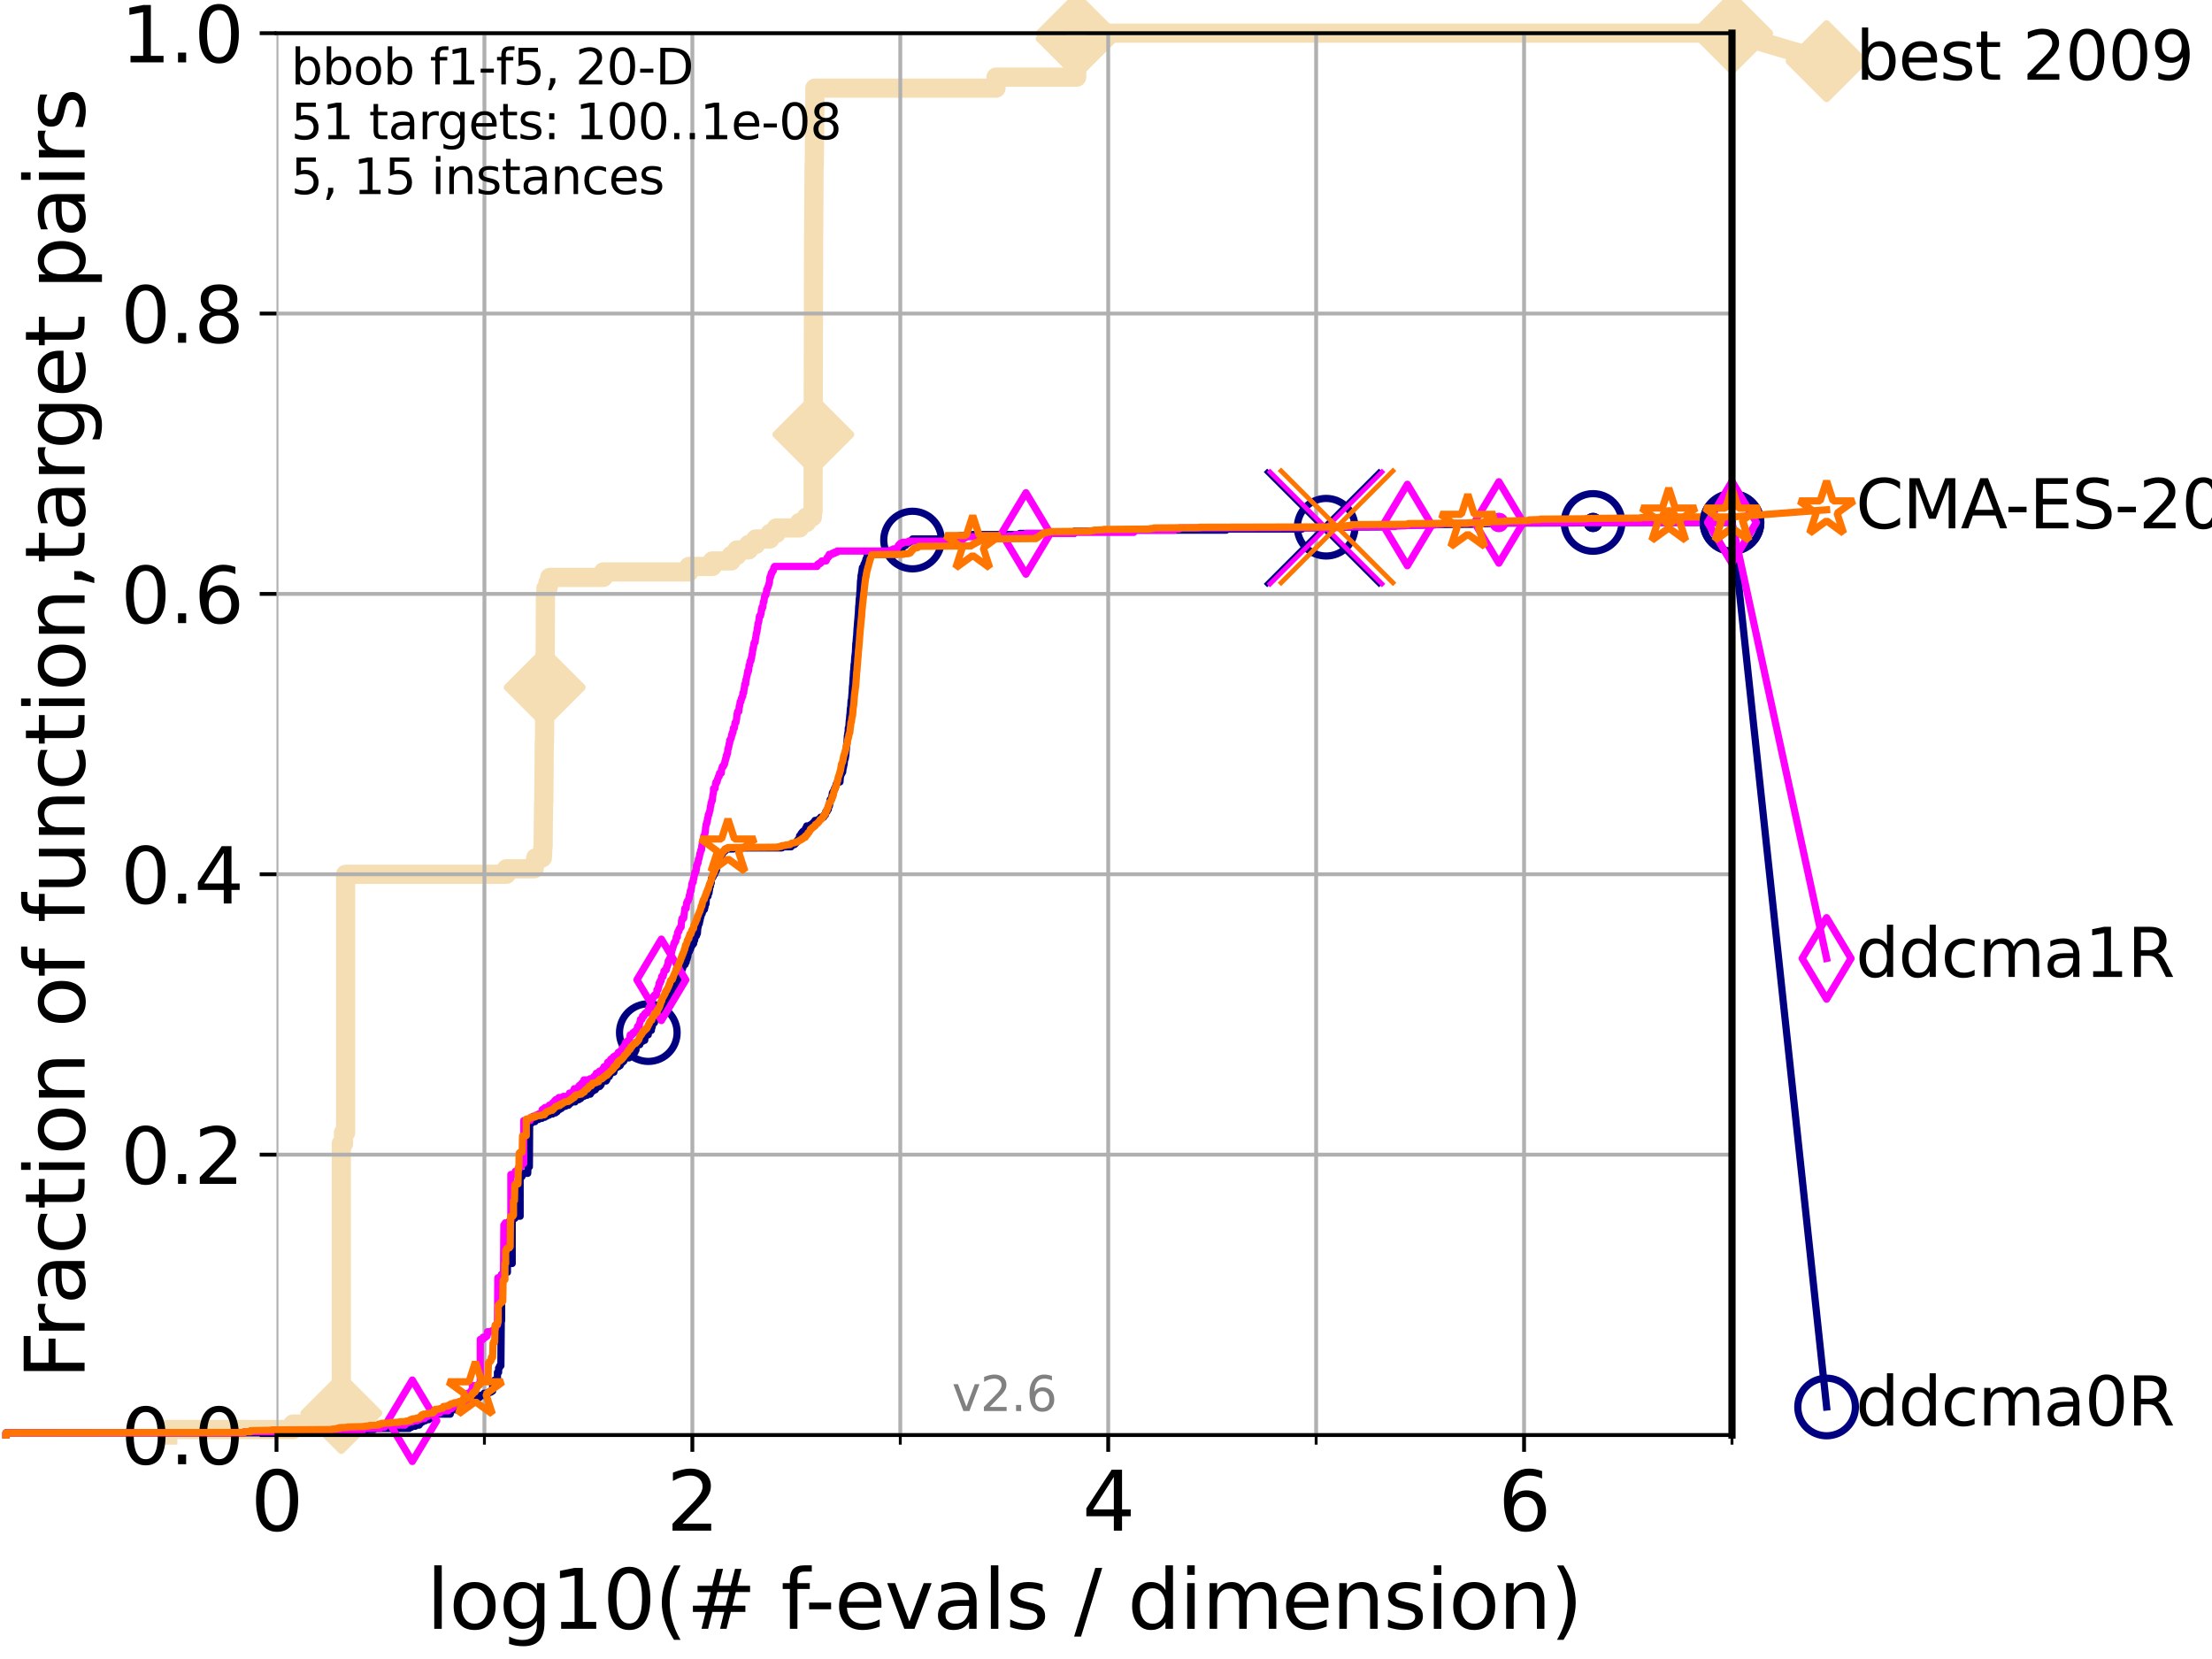 <?xml version="1.0" encoding="utf-8" standalone="no"?>
<!DOCTYPE svg PUBLIC "-//W3C//DTD SVG 1.1//EN"
  "http://www.w3.org/Graphics/SVG/1.1/DTD/svg11.dtd">
<svg xmlns:xlink="http://www.w3.org/1999/xlink" width="460.8pt" height="345.6pt" viewBox="0 0 460.8 345.6" xmlns="http://www.w3.org/2000/svg" version="1.1">
 <defs>
  <style type="text/css">*{stroke-linejoin: round; stroke-linecap: butt}</style>
 </defs>
 <g id="figure_1">
  <g id="patch_1">
   <path d="M 0 345.6 
L 460.8 345.6 
L 460.8 0 
L 0 0 
z
" style="fill: #ffffff"/>
  </g>
  <g id="axes_1">
   <g id="patch_2">
    <path d="M 57.6 298.944 
L 360.806 298.944 
L 360.806 6.912 
L 57.6 6.912 
z
" style="fill: #ffffff"/>
   </g>
   <g id="line2d_1">
    <path d="M 34.951 298.944 
L 34.951 297.799 
L 61.03 297.799 
L 61.03 296.654 
L 69.173 296.654 
L 69.173 295.508 
L 70.163 295.508 
L 70.163 294.363 
L 71.104 294.363 
L 71.104 238.247 
L 71.557 238.247 
L 71.557 235.957 
L 72 235.957 
L 72 182.131 
L 105.485 182.131 
L 105.485 180.986 
L 111.281 180.986 
L 111.281 179.841 
L 111.603 179.841 
L 111.603 178.696 
L 112.989 178.696 
L 113.088 176.405 
L 113.137 176.405 
L 113.235 167.243 
L 113.284 167.243 
L 113.381 154.646 
L 113.43 154.646 
L 113.526 136.322 
L 113.574 136.322 
L 113.622 123.725 
L 113.718 123.725 
L 113.718 122.58 
L 114.142 122.58 
L 114.142 121.434 
L 114.51 121.434 
L 114.51 120.289 
L 125.679 120.289 
L 125.679 119.144 
L 143.531 119.144 
L 143.531 117.999 
L 148.398 117.999 
L 148.398 116.853 
L 152.328 116.853 
L 152.328 115.708 
L 153.519 115.708 
L 153.519 114.563 
L 155.955 114.563 
L 155.955 113.418 
L 157.443 113.418 
L 157.443 112.273 
L 160.391 112.273 
L 160.391 111.127 
L 161.714 111.127 
L 161.714 109.982 
L 166.547 109.982 
L 166.547 108.837 
L 168.021 108.837 
L 168.021 107.692 
L 169.237 107.692 
L 169.237 106.546 
L 169.378 106.546 
L 169.482 49.285 
L 169.499 49.285 
L 169.59 34.397 
L 169.629 34.397 
L 169.738 22.945 
L 169.743 22.945 
L 169.753 18.364 
L 207.487 18.364 
L 207.488 16.074 
L 224.293 16.074 
L 224.294 6.912 
L 360.806 6.912 
L 360.806 6.912 
" style="fill: none; stroke: #f5deb3; stroke-width: 4; stroke-linecap: square"/>
   </g>
   <g id="line2d_2">
    <defs>
     <path id="mce4cb5973c" d="M -0 7.778 
L 7.778 0 
L 0 -7.778 
L -7.778 -0 
z
" style="stroke: #f5deb3; stroke-width: 1.5; stroke-linejoin: miter"/>
    </defs>
    <g>
     <use xlink:href="#mce4cb5973c" x="71.104" y="294.363" style="fill: #f5deb3; stroke: #f5deb3; stroke-width: 1.5; stroke-linejoin: miter"/>
     <use xlink:href="#mce4cb5973c" x="113.478" y="143.194" style="fill: #f5deb3; stroke: #f5deb3; stroke-width: 1.5; stroke-linejoin: miter"/>
     <use xlink:href="#mce4cb5973c" x="169.433" y="90.513" style="fill: #f5deb3; stroke: #f5deb3; stroke-width: 1.5; stroke-linejoin: miter"/>
     <use xlink:href="#mce4cb5973c" x="224.294" y="8.057" style="fill: #f5deb3; stroke: #f5deb3; stroke-width: 1.5; stroke-linejoin: miter"/>
     <use xlink:href="#mce4cb5973c" x="224.294" y="6.912" style="fill: #f5deb3; stroke: #f5deb3; stroke-width: 1.5; stroke-linejoin: miter"/>
     <use xlink:href="#mce4cb5973c" x="360.806" y="6.912" style="fill: #f5deb3; stroke: #f5deb3; stroke-width: 1.5; stroke-linejoin: miter"/>
    </g>
   </g>
   <g id="line2d_3">
    <path style="fill: none; stroke: #f5deb3; stroke-width: 4; stroke-linecap: square"/>
    <g/>
   </g>
   <g id="line2d_4">
    <path d="M 360.806 6.912 
L 380.515 12.753 
" style="fill: none; stroke: #f5deb3; stroke-width: 4; stroke-linecap: square"/>
    <g>
     <use xlink:href="#mce4cb5973c" x="360.806" y="6.912" style="fill: #f5deb3; stroke: #f5deb3; stroke-width: 1.5; stroke-linejoin: miter"/>
     <use xlink:href="#mce4cb5973c" x="380.515" y="12.753" style="fill: #f5deb3; stroke: #f5deb3; stroke-width: 1.5; stroke-linejoin: miter"/>
    </g>
   </g>
   <g id="matplotlib.axis_1">
    <g id="xtick_1">
     <g id="line2d_5">
      <path d="M 57.6 298.944 
L 57.6 6.912 
" clip-path="url(#pb713c6ed31)" style="fill: none; stroke: #b0b0b0; stroke-width: 0.8; stroke-linecap: square"/>
     </g>
     <g id="line2d_6">
      <defs>
       <path id="m96652ef05e" d="M 0 0 
L 0 3.5 
" style="stroke: #000000; stroke-width: 0.8"/>
      </defs>
      <g>
       <use xlink:href="#m96652ef05e" x="57.6" y="298.944" style="stroke: #000000; stroke-width: 0.8"/>
      </g>
     </g>
     <g id="text_1">
      <!-- 0 -->
      <g transform="translate(52.192 318.861)scale(0.17 -0.17)">
       <defs>
        <path id="DejaVuSans-30" d="M 2034 4250 
Q 1547 4250 1301 3770 
Q 1056 3291 1056 2328 
Q 1056 1369 1301 889 
Q 1547 409 2034 409 
Q 2525 409 2770 889 
Q 3016 1369 3016 2328 
Q 3016 3291 2770 3770 
Q 2525 4250 2034 4250 
z
M 2034 4750 
Q 2819 4750 3233 4129 
Q 3647 3509 3647 2328 
Q 3647 1150 3233 529 
Q 2819 -91 2034 -91 
Q 1250 -91 836 529 
Q 422 1150 422 2328 
Q 422 3509 836 4129 
Q 1250 4750 2034 4750 
z
" transform="scale(0.016)"/>
       </defs>
       <use xlink:href="#DejaVuSans-30"/>
      </g>
     </g>
    </g>
    <g id="xtick_2">
     <g id="line2d_7">
      <path d="M 144.23 298.944 
L 144.23 6.912 
" clip-path="url(#pb713c6ed31)" style="fill: none; stroke: #b0b0b0; stroke-width: 0.8; stroke-linecap: square"/>
     </g>
     <g id="line2d_8">
      <g>
       <use xlink:href="#m96652ef05e" x="144.23" y="298.944" style="stroke: #000000; stroke-width: 0.8"/>
      </g>
     </g>
     <g id="text_2">
      <!-- 2 -->
      <g transform="translate(138.822 318.861)scale(0.17 -0.17)">
       <defs>
        <path id="DejaVuSans-32" d="M 1228 531 
L 3431 531 
L 3431 0 
L 469 0 
L 469 531 
Q 828 903 1448 1529 
Q 2069 2156 2228 2338 
Q 2531 2678 2651 2914 
Q 2772 3150 2772 3378 
Q 2772 3750 2511 3984 
Q 2250 4219 1831 4219 
Q 1534 4219 1204 4116 
Q 875 4013 500 3803 
L 500 4441 
Q 881 4594 1212 4672 
Q 1544 4750 1819 4750 
Q 2544 4750 2975 4387 
Q 3406 4025 3406 3419 
Q 3406 3131 3298 2873 
Q 3191 2616 2906 2266 
Q 2828 2175 2409 1742 
Q 1991 1309 1228 531 
z
" transform="scale(0.016)"/>
       </defs>
       <use xlink:href="#DejaVuSans-32"/>
      </g>
     </g>
    </g>
    <g id="xtick_3">
     <g id="line2d_9">
      <path d="M 230.861 298.944 
L 230.861 6.912 
" clip-path="url(#pb713c6ed31)" style="fill: none; stroke: #b0b0b0; stroke-width: 0.8; stroke-linecap: square"/>
     </g>
     <g id="line2d_10">
      <g>
       <use xlink:href="#m96652ef05e" x="230.861" y="298.944" style="stroke: #000000; stroke-width: 0.8"/>
      </g>
     </g>
     <g id="text_3">
      <!-- 4 -->
      <g transform="translate(225.453 318.861)scale(0.17 -0.17)">
       <defs>
        <path id="DejaVuSans-34" d="M 2419 4116 
L 825 1625 
L 2419 1625 
L 2419 4116 
z
M 2253 4666 
L 3047 4666 
L 3047 1625 
L 3713 1625 
L 3713 1100 
L 3047 1100 
L 3047 0 
L 2419 0 
L 2419 1100 
L 313 1100 
L 313 1709 
L 2253 4666 
z
" transform="scale(0.016)"/>
       </defs>
       <use xlink:href="#DejaVuSans-34"/>
      </g>
     </g>
    </g>
    <g id="xtick_4">
     <g id="line2d_11">
      <path d="M 317.491 298.944 
L 317.491 6.912 
" clip-path="url(#pb713c6ed31)" style="fill: none; stroke: #b0b0b0; stroke-width: 0.8; stroke-linecap: square"/>
     </g>
     <g id="line2d_12">
      <g>
       <use xlink:href="#m96652ef05e" x="317.491" y="298.944" style="stroke: #000000; stroke-width: 0.8"/>
      </g>
     </g>
     <g id="text_4">
      <!-- 6 -->
      <g transform="translate(312.083 318.861)scale(0.17 -0.17)">
       <defs>
        <path id="DejaVuSans-36" d="M 2113 2584 
Q 1688 2584 1439 2293 
Q 1191 2003 1191 1497 
Q 1191 994 1439 701 
Q 1688 409 2113 409 
Q 2538 409 2786 701 
Q 3034 994 3034 1497 
Q 3034 2003 2786 2293 
Q 2538 2584 2113 2584 
z
M 3366 4563 
L 3366 3988 
Q 3128 4100 2886 4159 
Q 2644 4219 2406 4219 
Q 1781 4219 1451 3797 
Q 1122 3375 1075 2522 
Q 1259 2794 1537 2939 
Q 1816 3084 2150 3084 
Q 2853 3084 3261 2657 
Q 3669 2231 3669 1497 
Q 3669 778 3244 343 
Q 2819 -91 2113 -91 
Q 1303 -91 875 529 
Q 447 1150 447 2328 
Q 447 3434 972 4092 
Q 1497 4750 2381 4750 
Q 2619 4750 2861 4703 
Q 3103 4656 3366 4563 
z
" transform="scale(0.016)"/>
       </defs>
       <use xlink:href="#DejaVuSans-36"/>
      </g>
     </g>
    </g>
    <g id="xtick_5">
     <g id="line2d_13">
      <path d="M 100.915 298.944 
L 100.915 6.912 
" clip-path="url(#pb713c6ed31)" style="fill: none; stroke: #b0b0b0; stroke-width: 0.8; stroke-linecap: square"/>
     </g>
     <g id="line2d_14">
      <defs>
       <path id="m3b5f52e94a" d="M 0 0 
L 0 2 
" style="stroke: #000000; stroke-width: 0.6"/>
      </defs>
      <g>
       <use xlink:href="#m3b5f52e94a" x="100.915" y="298.944" style="stroke: #000000; stroke-width: 0.6"/>
      </g>
     </g>
    </g>
    <g id="xtick_6">
     <g id="line2d_15">
      <path d="M 187.546 298.944 
L 187.546 6.912 
" clip-path="url(#pb713c6ed31)" style="fill: none; stroke: #b0b0b0; stroke-width: 0.8; stroke-linecap: square"/>
     </g>
     <g id="line2d_16">
      <g>
       <use xlink:href="#m3b5f52e94a" x="187.546" y="298.944" style="stroke: #000000; stroke-width: 0.6"/>
      </g>
     </g>
    </g>
    <g id="xtick_7">
     <g id="line2d_17">
      <path d="M 274.176 298.944 
L 274.176 6.912 
" clip-path="url(#pb713c6ed31)" style="fill: none; stroke: #b0b0b0; stroke-width: 0.8; stroke-linecap: square"/>
     </g>
     <g id="line2d_18">
      <g>
       <use xlink:href="#m3b5f52e94a" x="274.176" y="298.944" style="stroke: #000000; stroke-width: 0.6"/>
      </g>
     </g>
    </g>
    <g id="xtick_8">
     <g id="line2d_19">
      <path d="M 360.806 298.944 
L 360.806 6.912 
" clip-path="url(#pb713c6ed31)" style="fill: none; stroke: #b0b0b0; stroke-width: 0.8; stroke-linecap: square"/>
     </g>
     <g id="line2d_20">
      <g>
       <use xlink:href="#m3b5f52e94a" x="360.806" y="298.944" style="stroke: #000000; stroke-width: 0.6"/>
      </g>
     </g>
    </g>
    <g id="text_5">
     <!-- log10(# f-evals / dimension) -->
     <g transform="translate(88.823 339.314)scale(0.17 -0.17)">
      <defs>
       <path id="DejaVuSans-6c" d="M 603 4863 
L 1178 4863 
L 1178 0 
L 603 0 
L 603 4863 
z
" transform="scale(0.016)"/>
       <path id="DejaVuSans-6f" d="M 1959 3097 
Q 1497 3097 1228 2736 
Q 959 2375 959 1747 
Q 959 1119 1226 758 
Q 1494 397 1959 397 
Q 2419 397 2687 759 
Q 2956 1122 2956 1747 
Q 2956 2369 2687 2733 
Q 2419 3097 1959 3097 
z
M 1959 3584 
Q 2709 3584 3137 3096 
Q 3566 2609 3566 1747 
Q 3566 888 3137 398 
Q 2709 -91 1959 -91 
Q 1206 -91 779 398 
Q 353 888 353 1747 
Q 353 2609 779 3096 
Q 1206 3584 1959 3584 
z
" transform="scale(0.016)"/>
       <path id="DejaVuSans-67" d="M 2906 1791 
Q 2906 2416 2648 2759 
Q 2391 3103 1925 3103 
Q 1463 3103 1205 2759 
Q 947 2416 947 1791 
Q 947 1169 1205 825 
Q 1463 481 1925 481 
Q 2391 481 2648 825 
Q 2906 1169 2906 1791 
z
M 3481 434 
Q 3481 -459 3084 -895 
Q 2688 -1331 1869 -1331 
Q 1566 -1331 1297 -1286 
Q 1028 -1241 775 -1147 
L 775 -588 
Q 1028 -725 1275 -790 
Q 1522 -856 1778 -856 
Q 2344 -856 2625 -561 
Q 2906 -266 2906 331 
L 2906 616 
Q 2728 306 2450 153 
Q 2172 0 1784 0 
Q 1141 0 747 490 
Q 353 981 353 1791 
Q 353 2603 747 3093 
Q 1141 3584 1784 3584 
Q 2172 3584 2450 3431 
Q 2728 3278 2906 2969 
L 2906 3500 
L 3481 3500 
L 3481 434 
z
" transform="scale(0.016)"/>
       <path id="DejaVuSans-31" d="M 794 531 
L 1825 531 
L 1825 4091 
L 703 3866 
L 703 4441 
L 1819 4666 
L 2450 4666 
L 2450 531 
L 3481 531 
L 3481 0 
L 794 0 
L 794 531 
z
" transform="scale(0.016)"/>
       <path id="DejaVuSans-28" d="M 1984 4856 
Q 1566 4138 1362 3434 
Q 1159 2731 1159 2009 
Q 1159 1288 1364 580 
Q 1569 -128 1984 -844 
L 1484 -844 
Q 1016 -109 783 600 
Q 550 1309 550 2009 
Q 550 2706 781 3412 
Q 1013 4119 1484 4856 
L 1984 4856 
z
" transform="scale(0.016)"/>
       <path id="DejaVuSans-23" d="M 3272 2816 
L 2363 2816 
L 2100 1772 
L 3016 1772 
L 3272 2816 
z
M 2803 4594 
L 2478 3297 
L 3391 3297 
L 3719 4594 
L 4219 4594 
L 3897 3297 
L 4872 3297 
L 4872 2816 
L 3775 2816 
L 3519 1772 
L 4513 1772 
L 4513 1294 
L 3397 1294 
L 3072 0 
L 2572 0 
L 2894 1294 
L 1978 1294 
L 1656 0 
L 1153 0 
L 1478 1294 
L 494 1294 
L 494 1772 
L 1594 1772 
L 1856 2816 
L 850 2816 
L 850 3297 
L 1978 3297 
L 2297 4594 
L 2803 4594 
z
" transform="scale(0.016)"/>
       <path id="DejaVuSans-20" transform="scale(0.016)"/>
       <path id="DejaVuSans-66" d="M 2375 4863 
L 2375 4384 
L 1825 4384 
Q 1516 4384 1395 4259 
Q 1275 4134 1275 3809 
L 1275 3500 
L 2222 3500 
L 2222 3053 
L 1275 3053 
L 1275 0 
L 697 0 
L 697 3053 
L 147 3053 
L 147 3500 
L 697 3500 
L 697 3744 
Q 697 4328 969 4595 
Q 1241 4863 1831 4863 
L 2375 4863 
z
" transform="scale(0.016)"/>
       <path id="DejaVuSans-2d" d="M 313 2009 
L 1997 2009 
L 1997 1497 
L 313 1497 
L 313 2009 
z
" transform="scale(0.016)"/>
       <path id="DejaVuSans-65" d="M 3597 1894 
L 3597 1613 
L 953 1613 
Q 991 1019 1311 708 
Q 1631 397 2203 397 
Q 2534 397 2845 478 
Q 3156 559 3463 722 
L 3463 178 
Q 3153 47 2828 -22 
Q 2503 -91 2169 -91 
Q 1331 -91 842 396 
Q 353 884 353 1716 
Q 353 2575 817 3079 
Q 1281 3584 2069 3584 
Q 2775 3584 3186 3129 
Q 3597 2675 3597 1894 
z
M 3022 2063 
Q 3016 2534 2758 2815 
Q 2500 3097 2075 3097 
Q 1594 3097 1305 2825 
Q 1016 2553 972 2059 
L 3022 2063 
z
" transform="scale(0.016)"/>
       <path id="DejaVuSans-76" d="M 191 3500 
L 800 3500 
L 1894 563 
L 2988 3500 
L 3597 3500 
L 2284 0 
L 1503 0 
L 191 3500 
z
" transform="scale(0.016)"/>
       <path id="DejaVuSans-61" d="M 2194 1759 
Q 1497 1759 1228 1600 
Q 959 1441 959 1056 
Q 959 750 1161 570 
Q 1363 391 1709 391 
Q 2188 391 2477 730 
Q 2766 1069 2766 1631 
L 2766 1759 
L 2194 1759 
z
M 3341 1997 
L 3341 0 
L 2766 0 
L 2766 531 
Q 2569 213 2275 61 
Q 1981 -91 1556 -91 
Q 1019 -91 701 211 
Q 384 513 384 1019 
Q 384 1609 779 1909 
Q 1175 2209 1959 2209 
L 2766 2209 
L 2766 2266 
Q 2766 2663 2505 2880 
Q 2244 3097 1772 3097 
Q 1472 3097 1187 3025 
Q 903 2953 641 2809 
L 641 3341 
Q 956 3463 1253 3523 
Q 1550 3584 1831 3584 
Q 2591 3584 2966 3190 
Q 3341 2797 3341 1997 
z
" transform="scale(0.016)"/>
       <path id="DejaVuSans-73" d="M 2834 3397 
L 2834 2853 
Q 2591 2978 2328 3040 
Q 2066 3103 1784 3103 
Q 1356 3103 1142 2972 
Q 928 2841 928 2578 
Q 928 2378 1081 2264 
Q 1234 2150 1697 2047 
L 1894 2003 
Q 2506 1872 2764 1633 
Q 3022 1394 3022 966 
Q 3022 478 2636 193 
Q 2250 -91 1575 -91 
Q 1294 -91 989 -36 
Q 684 19 347 128 
L 347 722 
Q 666 556 975 473 
Q 1284 391 1588 391 
Q 1994 391 2212 530 
Q 2431 669 2431 922 
Q 2431 1156 2273 1281 
Q 2116 1406 1581 1522 
L 1381 1569 
Q 847 1681 609 1914 
Q 372 2147 372 2553 
Q 372 3047 722 3315 
Q 1072 3584 1716 3584 
Q 2034 3584 2315 3537 
Q 2597 3491 2834 3397 
z
" transform="scale(0.016)"/>
       <path id="DejaVuSans-2f" d="M 1625 4666 
L 2156 4666 
L 531 -594 
L 0 -594 
L 1625 4666 
z
" transform="scale(0.016)"/>
       <path id="DejaVuSans-64" d="M 2906 2969 
L 2906 4863 
L 3481 4863 
L 3481 0 
L 2906 0 
L 2906 525 
Q 2725 213 2448 61 
Q 2172 -91 1784 -91 
Q 1150 -91 751 415 
Q 353 922 353 1747 
Q 353 2572 751 3078 
Q 1150 3584 1784 3584 
Q 2172 3584 2448 3432 
Q 2725 3281 2906 2969 
z
M 947 1747 
Q 947 1113 1208 752 
Q 1469 391 1925 391 
Q 2381 391 2643 752 
Q 2906 1113 2906 1747 
Q 2906 2381 2643 2742 
Q 2381 3103 1925 3103 
Q 1469 3103 1208 2742 
Q 947 2381 947 1747 
z
" transform="scale(0.016)"/>
       <path id="DejaVuSans-69" d="M 603 3500 
L 1178 3500 
L 1178 0 
L 603 0 
L 603 3500 
z
M 603 4863 
L 1178 4863 
L 1178 4134 
L 603 4134 
L 603 4863 
z
" transform="scale(0.016)"/>
       <path id="DejaVuSans-6d" d="M 3328 2828 
Q 3544 3216 3844 3400 
Q 4144 3584 4550 3584 
Q 5097 3584 5394 3201 
Q 5691 2819 5691 2113 
L 5691 0 
L 5113 0 
L 5113 2094 
Q 5113 2597 4934 2840 
Q 4756 3084 4391 3084 
Q 3944 3084 3684 2787 
Q 3425 2491 3425 1978 
L 3425 0 
L 2847 0 
L 2847 2094 
Q 2847 2600 2669 2842 
Q 2491 3084 2119 3084 
Q 1678 3084 1418 2786 
Q 1159 2488 1159 1978 
L 1159 0 
L 581 0 
L 581 3500 
L 1159 3500 
L 1159 2956 
Q 1356 3278 1631 3431 
Q 1906 3584 2284 3584 
Q 2666 3584 2933 3390 
Q 3200 3197 3328 2828 
z
" transform="scale(0.016)"/>
       <path id="DejaVuSans-6e" d="M 3513 2113 
L 3513 0 
L 2938 0 
L 2938 2094 
Q 2938 2591 2744 2837 
Q 2550 3084 2163 3084 
Q 1697 3084 1428 2787 
Q 1159 2491 1159 1978 
L 1159 0 
L 581 0 
L 581 3500 
L 1159 3500 
L 1159 2956 
Q 1366 3272 1645 3428 
Q 1925 3584 2291 3584 
Q 2894 3584 3203 3211 
Q 3513 2838 3513 2113 
z
" transform="scale(0.016)"/>
       <path id="DejaVuSans-29" d="M 513 4856 
L 1013 4856 
Q 1481 4119 1714 3412 
Q 1947 2706 1947 2009 
Q 1947 1309 1714 600 
Q 1481 -109 1013 -844 
L 513 -844 
Q 928 -128 1133 580 
Q 1338 1288 1338 2009 
Q 1338 2731 1133 3434 
Q 928 4138 513 4856 
z
" transform="scale(0.016)"/>
      </defs>
      <use xlink:href="#DejaVuSans-6c"/>
      <use xlink:href="#DejaVuSans-6f" x="27.783"/>
      <use xlink:href="#DejaVuSans-67" x="88.965"/>
      <use xlink:href="#DejaVuSans-31" x="152.441"/>
      <use xlink:href="#DejaVuSans-30" x="216.064"/>
      <use xlink:href="#DejaVuSans-28" x="279.688"/>
      <use xlink:href="#DejaVuSans-23" x="318.701"/>
      <use xlink:href="#DejaVuSans-20" x="402.49"/>
      <use xlink:href="#DejaVuSans-66" x="434.277"/>
      <use xlink:href="#DejaVuSans-2d" x="463.982"/>
      <use xlink:href="#DejaVuSans-65" x="500.066"/>
      <use xlink:href="#DejaVuSans-76" x="561.59"/>
      <use xlink:href="#DejaVuSans-61" x="620.77"/>
      <use xlink:href="#DejaVuSans-6c" x="682.049"/>
      <use xlink:href="#DejaVuSans-73" x="709.832"/>
      <use xlink:href="#DejaVuSans-20" x="761.932"/>
      <use xlink:href="#DejaVuSans-2f" x="793.719"/>
      <use xlink:href="#DejaVuSans-20" x="827.41"/>
      <use xlink:href="#DejaVuSans-64" x="859.197"/>
      <use xlink:href="#DejaVuSans-69" x="922.674"/>
      <use xlink:href="#DejaVuSans-6d" x="950.457"/>
      <use xlink:href="#DejaVuSans-65" x="1047.869"/>
      <use xlink:href="#DejaVuSans-6e" x="1109.393"/>
      <use xlink:href="#DejaVuSans-73" x="1172.771"/>
      <use xlink:href="#DejaVuSans-69" x="1224.871"/>
      <use xlink:href="#DejaVuSans-6f" x="1252.654"/>
      <use xlink:href="#DejaVuSans-6e" x="1313.836"/>
      <use xlink:href="#DejaVuSans-29" x="1377.215"/>
     </g>
    </g>
   </g>
   <g id="matplotlib.axis_2">
    <g id="ytick_1">
     <g id="line2d_21">
      <path d="M 57.6 298.944 
L 360.806 298.944 
" clip-path="url(#pb713c6ed31)" style="fill: none; stroke: #b0b0b0; stroke-width: 0.8; stroke-linecap: square"/>
     </g>
     <g id="line2d_22">
      <defs>
       <path id="m236b058545" d="M 0 0 
L -3.5 0 
" style="stroke: #000000; stroke-width: 0.8"/>
      </defs>
      <g>
       <use xlink:href="#m236b058545" x="57.6" y="298.944" style="stroke: #000000; stroke-width: 0.8"/>
      </g>
     </g>
     <g id="text_6">
      <!-- 0.0 -->
      <g transform="translate(25.155 305.023)scale(0.16 -0.16)">
       <defs>
        <path id="DejaVuSans-2e" d="M 684 794 
L 1344 794 
L 1344 0 
L 684 0 
L 684 794 
z
" transform="scale(0.016)"/>
       </defs>
       <use xlink:href="#DejaVuSans-30"/>
       <use xlink:href="#DejaVuSans-2e" x="63.623"/>
       <use xlink:href="#DejaVuSans-30" x="95.41"/>
      </g>
     </g>
    </g>
    <g id="ytick_2">
     <g id="line2d_23">
      <path d="M 57.6 240.538 
L 360.806 240.538 
" clip-path="url(#pb713c6ed31)" style="fill: none; stroke: #b0b0b0; stroke-width: 0.8; stroke-linecap: square"/>
     </g>
     <g id="line2d_24">
      <g>
       <use xlink:href="#m236b058545" x="57.6" y="240.538" style="stroke: #000000; stroke-width: 0.8"/>
      </g>
     </g>
     <g id="text_7">
      <!-- 0.2 -->
      <g transform="translate(25.155 246.616)scale(0.16 -0.16)">
       <use xlink:href="#DejaVuSans-30"/>
       <use xlink:href="#DejaVuSans-2e" x="63.623"/>
       <use xlink:href="#DejaVuSans-32" x="95.41"/>
      </g>
     </g>
    </g>
    <g id="ytick_3">
     <g id="line2d_25">
      <path d="M 57.6 182.131 
L 360.806 182.131 
" clip-path="url(#pb713c6ed31)" style="fill: none; stroke: #b0b0b0; stroke-width: 0.8; stroke-linecap: square"/>
     </g>
     <g id="line2d_26">
      <g>
       <use xlink:href="#m236b058545" x="57.6" y="182.131" style="stroke: #000000; stroke-width: 0.8"/>
      </g>
     </g>
     <g id="text_8">
      <!-- 0.4 -->
      <g transform="translate(25.155 188.21)scale(0.16 -0.16)">
       <use xlink:href="#DejaVuSans-30"/>
       <use xlink:href="#DejaVuSans-2e" x="63.623"/>
       <use xlink:href="#DejaVuSans-34" x="95.41"/>
      </g>
     </g>
    </g>
    <g id="ytick_4">
     <g id="line2d_27">
      <path d="M 57.6 123.725 
L 360.806 123.725 
" clip-path="url(#pb713c6ed31)" style="fill: none; stroke: #b0b0b0; stroke-width: 0.8; stroke-linecap: square"/>
     </g>
     <g id="line2d_28">
      <g>
       <use xlink:href="#m236b058545" x="57.6" y="123.725" style="stroke: #000000; stroke-width: 0.8"/>
      </g>
     </g>
     <g id="text_9">
      <!-- 0.6 -->
      <g transform="translate(25.155 129.804)scale(0.16 -0.16)">
       <use xlink:href="#DejaVuSans-30"/>
       <use xlink:href="#DejaVuSans-2e" x="63.623"/>
       <use xlink:href="#DejaVuSans-36" x="95.41"/>
      </g>
     </g>
    </g>
    <g id="ytick_5">
     <g id="line2d_29">
      <path d="M 57.6 65.318 
L 360.806 65.318 
" clip-path="url(#pb713c6ed31)" style="fill: none; stroke: #b0b0b0; stroke-width: 0.8; stroke-linecap: square"/>
     </g>
     <g id="line2d_30">
      <g>
       <use xlink:href="#m236b058545" x="57.6" y="65.318" style="stroke: #000000; stroke-width: 0.8"/>
      </g>
     </g>
     <g id="text_10">
      <!-- 0.8 -->
      <g transform="translate(25.155 71.397)scale(0.16 -0.16)">
       <defs>
        <path id="DejaVuSans-38" d="M 2034 2216 
Q 1584 2216 1326 1975 
Q 1069 1734 1069 1313 
Q 1069 891 1326 650 
Q 1584 409 2034 409 
Q 2484 409 2743 651 
Q 3003 894 3003 1313 
Q 3003 1734 2745 1975 
Q 2488 2216 2034 2216 
z
M 1403 2484 
Q 997 2584 770 2862 
Q 544 3141 544 3541 
Q 544 4100 942 4425 
Q 1341 4750 2034 4750 
Q 2731 4750 3128 4425 
Q 3525 4100 3525 3541 
Q 3525 3141 3298 2862 
Q 3072 2584 2669 2484 
Q 3125 2378 3379 2068 
Q 3634 1759 3634 1313 
Q 3634 634 3220 271 
Q 2806 -91 2034 -91 
Q 1263 -91 848 271 
Q 434 634 434 1313 
Q 434 1759 690 2068 
Q 947 2378 1403 2484 
z
M 1172 3481 
Q 1172 3119 1398 2916 
Q 1625 2713 2034 2713 
Q 2441 2713 2670 2916 
Q 2900 3119 2900 3481 
Q 2900 3844 2670 4047 
Q 2441 4250 2034 4250 
Q 1625 4250 1398 4047 
Q 1172 3844 1172 3481 
z
" transform="scale(0.016)"/>
       </defs>
       <use xlink:href="#DejaVuSans-30"/>
       <use xlink:href="#DejaVuSans-2e" x="63.623"/>
       <use xlink:href="#DejaVuSans-38" x="95.41"/>
      </g>
     </g>
    </g>
    <g id="ytick_6">
     <g id="line2d_31">
      <path d="M 57.6 6.912 
L 360.806 6.912 
" clip-path="url(#pb713c6ed31)" style="fill: none; stroke: #b0b0b0; stroke-width: 0.8; stroke-linecap: square"/>
     </g>
     <g id="line2d_32">
      <g>
       <use xlink:href="#m236b058545" x="57.6" y="6.912" style="stroke: #000000; stroke-width: 0.8"/>
      </g>
     </g>
     <g id="text_11">
      <!-- 1.0 -->
      <g transform="translate(25.155 12.991)scale(0.16 -0.16)">
       <use xlink:href="#DejaVuSans-31"/>
       <use xlink:href="#DejaVuSans-2e" x="63.623"/>
       <use xlink:href="#DejaVuSans-30" x="95.41"/>
      </g>
     </g>
    </g>
    <g id="text_12">
     <!-- Fraction of function,target pairs -->
     <g transform="translate(17.62 287.313)rotate(-90)scale(0.17 -0.17)">
      <defs>
       <path id="DejaVuSans-46" d="M 628 4666 
L 3309 4666 
L 3309 4134 
L 1259 4134 
L 1259 2759 
L 3109 2759 
L 3109 2228 
L 1259 2228 
L 1259 0 
L 628 0 
L 628 4666 
z
" transform="scale(0.016)"/>
       <path id="DejaVuSans-72" d="M 2631 2963 
Q 2534 3019 2420 3045 
Q 2306 3072 2169 3072 
Q 1681 3072 1420 2755 
Q 1159 2438 1159 1844 
L 1159 0 
L 581 0 
L 581 3500 
L 1159 3500 
L 1159 2956 
Q 1341 3275 1631 3429 
Q 1922 3584 2338 3584 
Q 2397 3584 2469 3576 
Q 2541 3569 2628 3553 
L 2631 2963 
z
" transform="scale(0.016)"/>
       <path id="DejaVuSans-63" d="M 3122 3366 
L 3122 2828 
Q 2878 2963 2633 3030 
Q 2388 3097 2138 3097 
Q 1578 3097 1268 2742 
Q 959 2388 959 1747 
Q 959 1106 1268 751 
Q 1578 397 2138 397 
Q 2388 397 2633 464 
Q 2878 531 3122 666 
L 3122 134 
Q 2881 22 2623 -34 
Q 2366 -91 2075 -91 
Q 1284 -91 818 406 
Q 353 903 353 1747 
Q 353 2603 823 3093 
Q 1294 3584 2113 3584 
Q 2378 3584 2631 3529 
Q 2884 3475 3122 3366 
z
" transform="scale(0.016)"/>
       <path id="DejaVuSans-74" d="M 1172 4494 
L 1172 3500 
L 2356 3500 
L 2356 3053 
L 1172 3053 
L 1172 1153 
Q 1172 725 1289 603 
Q 1406 481 1766 481 
L 2356 481 
L 2356 0 
L 1766 0 
Q 1100 0 847 248 
Q 594 497 594 1153 
L 594 3053 
L 172 3053 
L 172 3500 
L 594 3500 
L 594 4494 
L 1172 4494 
z
" transform="scale(0.016)"/>
       <path id="DejaVuSans-75" d="M 544 1381 
L 544 3500 
L 1119 3500 
L 1119 1403 
Q 1119 906 1312 657 
Q 1506 409 1894 409 
Q 2359 409 2629 706 
Q 2900 1003 2900 1516 
L 2900 3500 
L 3475 3500 
L 3475 0 
L 2900 0 
L 2900 538 
Q 2691 219 2414 64 
Q 2138 -91 1772 -91 
Q 1169 -91 856 284 
Q 544 659 544 1381 
z
M 1991 3584 
L 1991 3584 
z
" transform="scale(0.016)"/>
       <path id="DejaVuSans-2c" d="M 750 794 
L 1409 794 
L 1409 256 
L 897 -744 
L 494 -744 
L 750 256 
L 750 794 
z
" transform="scale(0.016)"/>
       <path id="DejaVuSans-70" d="M 1159 525 
L 1159 -1331 
L 581 -1331 
L 581 3500 
L 1159 3500 
L 1159 2969 
Q 1341 3281 1617 3432 
Q 1894 3584 2278 3584 
Q 2916 3584 3314 3078 
Q 3713 2572 3713 1747 
Q 3713 922 3314 415 
Q 2916 -91 2278 -91 
Q 1894 -91 1617 61 
Q 1341 213 1159 525 
z
M 3116 1747 
Q 3116 2381 2855 2742 
Q 2594 3103 2138 3103 
Q 1681 3103 1420 2742 
Q 1159 2381 1159 1747 
Q 1159 1113 1420 752 
Q 1681 391 2138 391 
Q 2594 391 2855 752 
Q 3116 1113 3116 1747 
z
" transform="scale(0.016)"/>
      </defs>
      <use xlink:href="#DejaVuSans-46"/>
      <use xlink:href="#DejaVuSans-72" x="50.27"/>
      <use xlink:href="#DejaVuSans-61" x="91.383"/>
      <use xlink:href="#DejaVuSans-63" x="152.662"/>
      <use xlink:href="#DejaVuSans-74" x="207.643"/>
      <use xlink:href="#DejaVuSans-69" x="246.852"/>
      <use xlink:href="#DejaVuSans-6f" x="274.635"/>
      <use xlink:href="#DejaVuSans-6e" x="335.816"/>
      <use xlink:href="#DejaVuSans-20" x="399.195"/>
      <use xlink:href="#DejaVuSans-6f" x="430.982"/>
      <use xlink:href="#DejaVuSans-66" x="492.164"/>
      <use xlink:href="#DejaVuSans-20" x="527.369"/>
      <use xlink:href="#DejaVuSans-66" x="559.156"/>
      <use xlink:href="#DejaVuSans-75" x="594.361"/>
      <use xlink:href="#DejaVuSans-6e" x="657.74"/>
      <use xlink:href="#DejaVuSans-63" x="721.119"/>
      <use xlink:href="#DejaVuSans-74" x="776.1"/>
      <use xlink:href="#DejaVuSans-69" x="815.309"/>
      <use xlink:href="#DejaVuSans-6f" x="843.092"/>
      <use xlink:href="#DejaVuSans-6e" x="904.273"/>
      <use xlink:href="#DejaVuSans-2c" x="967.652"/>
      <use xlink:href="#DejaVuSans-74" x="999.439"/>
      <use xlink:href="#DejaVuSans-61" x="1038.648"/>
      <use xlink:href="#DejaVuSans-72" x="1099.928"/>
      <use xlink:href="#DejaVuSans-67" x="1139.291"/>
      <use xlink:href="#DejaVuSans-65" x="1202.768"/>
      <use xlink:href="#DejaVuSans-74" x="1264.291"/>
      <use xlink:href="#DejaVuSans-20" x="1303.5"/>
      <use xlink:href="#DejaVuSans-70" x="1335.287"/>
      <use xlink:href="#DejaVuSans-61" x="1398.764"/>
      <use xlink:href="#DejaVuSans-69" x="1460.043"/>
      <use xlink:href="#DejaVuSans-72" x="1487.826"/>
      <use xlink:href="#DejaVuSans-73" x="1528.939"/>
     </g>
    </g>
   </g>
   <g id="line2d_33">
    <defs>
     <path id="m1295972490" d="M 0 1.5 
C 0.398 1.5 0.779 1.342 1.061 1.061 
C 1.342 0.779 1.5 0.398 1.5 0 
C 1.5 -0.398 1.342 -0.779 1.061 -1.061 
C 0.779 -1.342 0.398 -1.5 0 -1.5 
C -0.398 -1.5 -0.779 -1.342 -1.061 -1.061 
C -1.342 -0.779 -1.5 -0.398 -1.5 0 
C -1.5 0.398 -1.342 0.779 -1.061 1.061 
C -0.779 1.342 -0.398 1.5 0 1.5 
z
" style="stroke: #f5deb3"/>
    </defs>
    <g>
     <use xlink:href="#m1295972490" x="224.294" y="6.912" style="fill: #f5deb3; stroke: #f5deb3"/>
     <use xlink:href="#m1295972490" x="224.294" y="6.912" style="fill: #f5deb3; stroke: #f5deb3"/>
    </g>
   </g>
   <g id="line2d_34">
    <defs>
     <path id="m32dfeeb2df" d="M 0 1.5 
C 0.398 1.5 0.779 1.342 1.061 1.061 
C 1.342 0.779 1.5 0.398 1.5 0 
C 1.5 -0.398 1.342 -0.779 1.061 -1.061 
C 0.779 -1.342 0.398 -1.5 0 -1.5 
C -0.398 -1.5 -0.779 -1.342 -1.061 -1.061 
C -1.342 -0.779 -1.5 -0.398 -1.5 0 
C -1.5 0.398 -1.342 0.779 -1.061 1.061 
C -0.779 1.342 -0.398 1.5 0 1.5 
z
" style="stroke: #000080"/>
    </defs>
    <g>
     <use xlink:href="#m32dfeeb2df" x="331.861" y="108.837" style="fill: #000080; stroke: #000080"/>
     <use xlink:href="#m32dfeeb2df" x="331.861" y="108.837" style="fill: #000080; stroke: #000080"/>
    </g>
   </g>
   <g id="line2d_35">
    <path d="M 1.246 298.944 
L 1.246 298.486 
L 64.59 298.486 
L 64.59 298.257 
L 67.582 298.257 
L 67.582 298.028 
L 76.285 298.028 
L 76.285 297.799 
L 77.95 297.799 
L 77.95 297.57 
L 85.256 297.57 
L 85.256 297.341 
L 85.684 297.341 
L 85.684 297.112 
L 86.511 297.112 
L 86.511 296.883 
L 87.303 296.883 
L 87.303 296.654 
L 87.496 296.654 
L 87.496 296.425 
L 87.687 296.425 
L 87.687 296.195 
L 88.063 296.195 
L 88.063 295.966 
L 88.614 295.966 
L 88.614 295.737 
L 89.324 295.737 
L 89.324 295.508 
L 89.669 295.508 
L 89.669 295.279 
L 90.341 295.279 
L 90.341 295.05 
L 90.668 295.05 
L 90.668 294.592 
L 93.798 294.592 
L 93.798 293.905 
L 93.935 293.905 
L 93.935 293.676 
L 95.123 293.676 
L 95.123 293.218 
L 95.503 293.218 
L 95.503 292.989 
L 95.628 292.989 
L 95.628 292.76 
L 95.753 292.76 
L 95.753 292.531 
L 95.876 292.531 
L 95.876 292.302 
L 95.999 292.302 
L 95.999 292.073 
L 98.187 292.073 
L 98.295 291.156 
L 99.851 291.156 
L 99.95 290.698 
L 100.726 290.698 
L 100.821 290.24 
L 101.743 290.24 
L 101.743 290.011 
L 102.276 290.011 
L 102.276 289.782 
L 102.622 289.782 
L 102.622 288.179 
L 102.963 288.179 
L 103.047 287.492 
L 103.626 287.492 
L 103.626 285.888 
L 103.869 285.888 
L 103.869 284.972 
L 104.029 284.972 
L 104.108 284.514 
L 104.345 284.514 
L 104.423 275.123 
L 104.501 275.123 
L 104.501 265.503 
L 104.733 265.503 
L 104.733 265.274 
L 105.113 265.274 
L 105.113 265.045 
L 105.705 265.045 
L 105.705 263.213 
L 106.699 263.213 
L 106.699 253.822 
L 107.245 253.822 
L 107.312 253.364 
L 108.354 253.364 
L 108.354 245.118 
L 108.73 245.118 
L 108.73 244.66 
L 108.854 244.66 
L 108.854 244.431 
L 109.932 244.431 
L 109.99 243.057 
L 110.278 243.057 
L 110.336 233.895 
L 110.842 233.895 
L 110.842 233.666 
L 111.442 233.666 
L 111.442 233.437 
L 111.603 233.437 
L 111.603 233.208 
L 112.18 233.208 
L 112.18 232.979 
L 112.89 232.979 
L 112.89 232.75 
L 113.478 232.75 
L 113.478 232.521 
L 113.907 232.521 
L 113.907 232.292 
L 114.419 232.292 
L 114.419 232.063 
L 115.139 232.063 
L 115.139 231.834 
L 115.705 231.834 
L 115.705 231.605 
L 116.044 231.605 
L 116.128 231.147 
L 116.543 231.147 
L 116.543 230.918 
L 116.948 230.918 
L 116.948 230.689 
L 117.187 230.689 
L 117.187 230.46 
L 117.81 230.46 
L 117.81 230.231 
L 118.451 230.231 
L 118.451 230.002 
L 118.672 230.002 
L 118.672 229.772 
L 118.962 229.772 
L 118.962 229.543 
L 119.808 229.543 
L 119.876 229.085 
L 120.584 229.085 
L 120.584 228.856 
L 120.976 228.856 
L 121.009 228.398 
L 121.644 228.398 
L 121.644 228.169 
L 122.289 228.169 
L 122.289 227.94 
L 122.971 227.94 
L 122.971 227.711 
L 123.116 227.711 
L 123.145 227.253 
L 123.601 227.253 
L 123.601 227.024 
L 124.019 227.024 
L 124.074 226.566 
L 124.428 226.566 
L 124.428 226.337 
L 124.933 226.337 
L 124.933 226.108 
L 125.142 226.108 
L 125.142 225.879 
L 125.271 225.879 
L 125.348 225.192 
L 126.275 225.192 
L 126.275 224.963 
L 126.421 224.963 
L 126.469 224.504 
L 126.565 224.504 
L 126.565 224.275 
L 126.923 224.275 
L 126.97 223.817 
L 127.157 223.817 
L 127.157 223.359 
L 127.889 223.359 
L 127.978 222.672 
L 128.001 222.672 
L 128.001 222.443 
L 128.42 222.443 
L 128.42 222.214 
L 128.851 222.214 
L 128.851 221.985 
L 129.188 221.985 
L 129.188 221.756 
L 129.313 221.756 
L 129.313 221.527 
L 129.438 221.527 
L 129.438 221.298 
L 129.684 221.298 
L 129.684 221.069 
L 129.947 221.069 
L 130.047 220.382 
L 131.04 220.382 
L 131.04 220.153 
L 131.172 220.153 
L 131.248 219.695 
L 131.434 219.695 
L 131.434 219.465 
L 132.091 219.465 
L 132.091 219.236 
L 132.27 219.236 
L 132.287 218.778 
L 132.482 218.778 
L 132.534 217.862 
L 132.622 217.862 
L 132.622 217.633 
L 133.273 217.633 
L 133.34 217.175 
L 133.457 217.175 
L 133.457 216.946 
L 133.853 216.946 
L 133.853 216.717 
L 134.305 216.717 
L 134.384 216.03 
L 134.464 216.03 
L 134.464 215.572 
L 135.04 215.572 
L 135.101 214.885 
L 135.298 214.885 
L 135.298 214.656 
L 135.688 214.656 
L 135.747 213.968 
L 135.85 213.968 
L 135.938 213.51 
L 135.967 213.51 
L 135.981 213.052 
L 136.328 213.052 
L 136.428 212.136 
L 136.92 212.136 
L 136.92 211.907 
L 137.305 211.907 
L 137.305 211.678 
L 137.44 211.678 
L 137.44 211.449 
L 137.668 211.449 
L 137.735 210.991 
L 137.92 210.991 
L 137.92 210.762 
L 138.051 210.762 
L 138.142 210.304 
L 138.207 210.304 
L 138.259 209.846 
L 138.451 209.846 
L 138.451 209.617 
L 138.617 209.617 
L 138.655 209.158 
L 138.794 209.158 
L 138.794 208.929 
L 138.906 208.929 
L 138.969 208.242 
L 139.35 208.242 
L 139.435 207.784 
L 139.52 207.784 
L 139.581 207.326 
L 139.677 207.326 
L 139.677 207.097 
L 139.915 207.097 
L 139.986 206.639 
L 140.115 206.639 
L 140.127 206.181 
L 140.29 206.181 
L 140.29 205.952 
L 140.577 205.952 
L 140.634 205.494 
L 140.906 205.494 
L 140.984 204.578 
L 141.118 204.578 
L 141.14 204.119 
L 141.294 204.119 
L 141.404 202.974 
L 141.448 202.974 
L 141.448 202.745 
L 141.836 202.745 
L 141.922 202.287 
L 141.996 202.287 
L 142.049 201.829 
L 142.186 201.829 
L 142.238 201.371 
L 142.321 201.371 
L 142.321 201.142 
L 142.487 201.142 
L 142.487 200.913 
L 142.723 200.913 
L 142.723 200.455 
L 142.936 200.455 
L 143.036 199.768 
L 143.146 199.768 
L 143.186 199.31 
L 143.275 199.31 
L 143.345 198.622 
L 143.413 198.622 
L 143.482 198.164 
L 143.657 198.164 
L 143.725 197.706 
L 143.85 197.706 
L 143.956 197.248 
L 144.022 197.248 
L 144.022 197.019 
L 144.164 197.019 
L 144.164 196.79 
L 144.334 196.79 
L 144.334 196.561 
L 144.501 196.561 
L 144.584 195.874 
L 144.704 195.874 
L 144.805 195.187 
L 144.859 195.187 
L 144.859 194.958 
L 145.076 194.958 
L 145.157 194.5 
L 145.273 194.5 
L 145.38 193.125 
L 145.442 193.125 
L 145.547 192.438 
L 145.678 192.438 
L 145.782 191.751 
L 145.834 191.751 
L 145.912 191.064 
L 145.998 191.064 
L 146.066 190.377 
L 146.253 190.377 
L 146.27 189.919 
L 146.413 189.919 
L 146.429 189.461 
L 146.745 189.461 
L 146.786 189.003 
L 146.86 189.003 
L 146.868 188.315 
L 147.079 188.315 
L 147.168 186.712 
L 147.487 186.712 
L 147.589 186.025 
L 147.699 186.025 
L 147.777 185.338 
L 147.816 185.338 
L 147.847 184.651 
L 147.979 184.651 
L 148.086 183.964 
L 148.163 183.964 
L 148.201 183.047 
L 148.307 183.047 
L 148.307 182.818 
L 148.466 182.818 
L 148.466 182.589 
L 148.585 182.589 
L 148.623 182.131 
L 148.852 182.131 
L 148.918 181.673 
L 149.006 181.673 
L 149.006 181.444 
L 149.151 181.444 
L 149.151 181.215 
L 149.274 181.215 
L 149.31 180.528 
L 149.432 180.528 
L 149.432 180.299 
L 149.56 180.299 
L 149.56 180.07 
L 149.701 180.07 
L 149.806 179.612 
L 149.813 179.612 
L 149.855 179.154 
L 149.945 179.154 
L 149.994 178.696 
L 150.084 178.696 
L 150.084 178.466 
L 150.282 178.466 
L 150.391 178.008 
L 150.425 178.008 
L 150.425 177.779 
L 150.56 177.779 
L 150.56 177.55 
L 150.74 177.55 
L 150.74 177.321 
L 151.024 177.321 
L 151.024 177.092 
L 151.175 177.092 
L 151.175 176.863 
L 152.746 176.863 
L 152.746 176.634 
L 162.894 176.634 
L 162.894 176.405 
L 164.806 176.405 
L 164.806 176.176 
L 164.956 176.176 
L 164.956 175.947 
L 165.508 175.947 
L 165.508 175.718 
L 165.74 175.718 
L 165.74 175.489 
L 165.961 175.489 
L 165.961 175.26 
L 166.105 175.26 
L 166.105 175.031 
L 166.304 175.031 
L 166.304 174.802 
L 166.535 174.802 
L 166.564 174.115 
L 166.838 174.115 
L 166.88 173.657 
L 167.048 173.657 
L 167.048 173.428 
L 167.243 173.428 
L 167.243 173.198 
L 167.534 173.198 
L 167.534 172.969 
L 167.756 172.969 
L 167.818 172.511 
L 167.955 172.511 
L 168.053 172.053 
L 168.791 172.053 
L 168.791 171.824 
L 169.16 171.824 
L 169.16 171.595 
L 169.388 171.595 
L 169.388 171.366 
L 169.741 171.366 
L 169.762 170.908 
L 170.459 170.908 
L 170.459 170.679 
L 170.808 170.679 
L 170.808 170.45 
L 170.96 170.45 
L 170.96 170.221 
L 171.59 170.221 
L 171.693 169.763 
L 171.947 169.763 
L 172.031 169.076 
L 172.291 169.076 
L 172.344 168.618 
L 172.554 168.618 
L 172.618 167.93 
L 172.774 167.93 
L 172.839 167.472 
L 172.889 167.472 
L 172.944 166.556 
L 173.19 166.556 
L 173.3 165.869 
L 173.312 165.869 
L 173.396 165.182 
L 173.534 165.182 
L 173.534 164.953 
L 173.654 164.953 
L 173.748 164.495 
L 173.83 164.495 
L 173.83 164.266 
L 173.964 164.266 
L 174.069 163.808 
L 174.115 163.808 
L 174.203 163.35 
L 174.304 163.35 
L 174.304 163.12 
L 174.521 163.12 
L 174.521 162.891 
L 174.982 162.891 
L 175.07 161.746 
L 175.115 161.746 
L 175.183 161.288 
L 175.3 161.288 
L 175.3 161.059 
L 175.412 161.059 
L 175.412 160.83 
L 175.546 160.83 
L 175.636 159.914 
L 175.696 159.914 
L 175.804 159.227 
L 175.846 159.227 
L 175.954 158.082 
L 176.072 158.082 
L 176.172 157.394 
L 176.19 157.394 
L 176.279 156.249 
L 176.304 156.249 
L 176.369 155.104 
L 176.419 155.104 
L 176.525 153.272 
L 176.568 153.272 
L 176.637 152.584 
L 176.695 152.584 
L 176.71 151.668 
L 176.814 151.668 
L 176.918 150.065 
L 176.953 150.065 
L 177.034 148.92 
L 177.065 148.92 
L 177.154 147.545 
L 177.211 147.545 
L 177.302 145.942 
L 177.373 145.942 
L 177.478 144.568 
L 177.494 144.568 
L 177.574 142.965 
L 177.61 142.965 
L 177.717 141.132 
L 177.731 141.132 
L 177.814 139.758 
L 177.847 139.758 
L 177.928 138.384 
L 177.977 138.384 
L 178.074 136.78 
L 178.091 136.78 
L 178.192 135.864 
L 178.202 135.864 
L 178.283 134.032 
L 178.318 134.032 
L 178.422 132.658 
L 178.445 132.658 
L 178.55 130.825 
L 178.564 130.825 
L 178.666 129.451 
L 178.677 129.451 
L 178.779 128.077 
L 178.799 128.077 
L 178.89 126.244 
L 178.92 126.244 
L 179.013 124.641 
L 179.049 124.641 
L 179.159 123.038 
L 179.171 123.038 
L 179.266 120.976 
L 179.301 120.976 
L 179.385 119.831 
L 179.417 119.831 
L 179.511 119.144 
L 179.539 119.144 
L 179.615 118.457 
L 179.652 118.457 
L 179.652 118.228 
L 179.839 118.228 
L 179.926 117.77 
L 179.98 117.77 
L 179.98 117.541 
L 180.153 117.541 
L 180.192 117.083 
L 180.318 117.083 
L 180.354 116.624 
L 180.43 116.624 
L 180.43 116.395 
L 180.543 116.395 
L 180.65 115.708 
L 180.792 115.708 
L 180.792 115.479 
L 186.717 115.479 
L 186.717 115.25 
L 187.093 115.25 
L 187.102 114.792 
L 187.514 114.792 
L 187.514 114.563 
L 187.779 114.563 
L 187.813 114.105 
L 188.045 114.105 
L 188.082 113.647 
L 188.649 113.647 
L 188.665 113.189 
L 189.187 113.189 
L 189.187 112.96 
L 189.52 112.96 
L 189.52 112.731 
L 190.038 112.731 
L 190.101 112.273 
L 199.487 112.273 
L 199.487 112.044 
L 199.899 112.044 
L 199.919 111.585 
L 202.307 111.585 
L 202.307 111.356 
L 212.419 111.356 
L 212.419 111.127 
L 223.769 111.127 
L 223.784 110.669 
L 234.707 110.669 
L 234.707 110.44 
L 255.45 110.44 
L 255.45 110.211 
L 271.262 110.211 
L 271.262 109.982 
L 276.263 109.906 
L 276.263 109.829 
L 288.749 109.753 
L 288.749 109.677 
L 289.675 109.6 
L 289.675 109.448 
L 297.307 109.371 
L 297.307 109.295 
L 306.719 109.219 
L 306.719 109.142 
L 310.37 109.066 
L 310.37 108.99 
L 331.861 108.913 
L 331.861 108.837 
L 360.806 108.837 
L 360.806 108.837 
" style="fill: none; stroke: #000080; stroke-width: 1.5; stroke-linecap: square"/>
   </g>
   <g id="line2d_36">
    <defs>
     <path id="m9f47800807" d="M 0 6 
C 1.591 6 3.117 5.368 4.243 4.243 
C 5.368 3.117 6 1.591 6 0 
C 6 -1.591 5.368 -3.117 4.243 -4.243 
C 3.117 -5.368 1.591 -6 0 -6 
C -1.591 -6 -3.117 -5.368 -4.243 -4.243 
C -5.368 -3.117 -6 -1.591 -6 0 
C -6 1.591 -5.368 3.117 -4.243 4.243 
C -3.117 5.368 -1.591 6 0 6 
z
" style="stroke: #000080; stroke-width: 1.5"/>
    </defs>
    <g>
     <use xlink:href="#m9f47800807" x="135.055" y="215.114" style="fill-opacity: 0; stroke: #000080; stroke-width: 1.5"/>
     <use xlink:href="#m9f47800807" x="190.101" y="112.502" style="fill-opacity: 0; stroke: #000080; stroke-width: 1.5"/>
     <use xlink:href="#m9f47800807" x="276.263" y="109.829" style="fill-opacity: 0; stroke: #000080; stroke-width: 1.5"/>
     <use xlink:href="#m9f47800807" x="331.861" y="108.837" style="fill-opacity: 0; stroke: #000080; stroke-width: 1.5"/>
     <use xlink:href="#m9f47800807" x="360.806" y="108.837" style="fill-opacity: 0; stroke: #000080; stroke-width: 1.5"/>
    </g>
   </g>
   <g id="line2d_37">
    <path style="fill: none; stroke: #000080; stroke-width: 1.5; stroke-linecap: square"/>
    <g/>
   </g>
   <g id="line2d_38">
    <path d="M 275.62 109.982 
" clip-path="url(#pb713c6ed31)" style="fill: none; stroke: #000080; stroke-width: 1.5; stroke-linecap: square"/>
    <defs>
     <path id="mb922f46083" d="M -12 12 
L 12 -12 
M -12 -12 
L 12 12 
" style="stroke: #000080"/>
    </defs>
    <g clip-path="url(#pb713c6ed31)">
     <use xlink:href="#mb922f46083" x="275.62" y="109.982" style="fill: #000080; stroke: #000080"/>
    </g>
   </g>
   <g id="line2d_39">
    <defs>
     <path id="m19f72ef477" d="M 0 1.5 
C 0.398 1.5 0.779 1.342 1.061 1.061 
C 1.342 0.779 1.5 0.398 1.5 0 
C 1.5 -0.398 1.342 -0.779 1.061 -1.061 
C 0.779 -1.342 0.398 -1.5 0 -1.5 
C -0.398 -1.5 -0.779 -1.342 -1.061 -1.061 
C -1.342 -0.779 -1.5 -0.398 -1.5 0 
C -1.5 0.398 -1.342 0.779 -1.061 1.061 
C -0.779 1.342 -0.398 1.5 0 1.5 
z
" style="stroke: #ff00ff"/>
    </defs>
    <g>
     <use xlink:href="#m19f72ef477" x="312.242" y="108.837" style="fill: #ff00ff; stroke: #ff00ff"/>
     <use xlink:href="#m19f72ef477" x="312.242" y="108.837" style="fill: #ff00ff; stroke: #ff00ff"/>
    </g>
   </g>
   <g id="line2d_40">
    <path d="M 1.246 298.944 
L 1.246 298.486 
L 50.89 298.486 
L 50.89 298.257 
L 62.535 298.257 
L 62.535 298.028 
L 75.575 298.028 
L 75.575 297.57 
L 79.184 297.57 
L 79.184 297.341 
L 80.06 297.341 
L 80.06 296.883 
L 84.371 296.883 
L 84.371 296.425 
L 85.039 296.425 
L 85.039 296.195 
L 85.894 296.195 
L 85.894 295.966 
L 86.911 295.966 
L 86.911 295.737 
L 87.496 295.737 
L 87.496 295.508 
L 88.432 295.508 
L 88.432 295.279 
L 88.614 295.279 
L 88.614 295.05 
L 89.149 295.05 
L 89.149 294.821 
L 89.497 294.821 
L 89.497 294.592 
L 90.175 294.592 
L 90.175 294.363 
L 91.617 294.363 
L 91.617 293.905 
L 93.382 293.905 
L 93.382 293.447 
L 94.071 293.447 
L 94.071 293.218 
L 94.339 293.218 
L 94.339 292.989 
L 94.472 292.989 
L 94.472 292.531 
L 94.995 292.531 
L 94.995 292.302 
L 95.999 292.302 
L 95.999 292.073 
L 96.361 292.073 
L 96.361 291.844 
L 96.951 291.844 
L 96.951 291.615 
L 97.067 291.615 
L 97.067 291.156 
L 97.182 291.156 
L 97.182 290.698 
L 97.41 290.698 
L 97.41 290.24 
L 98.078 290.24 
L 98.078 289.782 
L 98.403 289.782 
L 98.403 288.637 
L 99.651 288.637 
L 99.651 288.408 
L 99.851 288.408 
L 99.851 288.179 
L 100.049 288.179 
L 100.049 279.017 
L 100.631 279.017 
L 100.631 278.559 
L 101.195 278.559 
L 101.195 278.33 
L 101.471 278.33 
L 101.562 277.414 
L 102.536 277.414 
L 102.536 277.185 
L 102.963 277.185 
L 103.047 276.727 
L 103.214 276.727 
L 103.214 276.04 
L 103.626 276.04 
L 103.707 266.191 
L 104.108 266.191 
L 104.108 265.962 
L 104.501 265.962 
L 104.501 265.503 
L 104.886 265.503 
L 104.962 255.196 
L 105.113 255.196 
L 105.113 254.967 
L 105.263 254.967 
L 105.263 254.738 
L 105.923 254.738 
L 105.923 254.509 
L 106.28 254.509 
L 106.28 254.28 
L 106.421 254.28 
L 106.421 244.66 
L 107.379 244.66 
L 107.379 243.973 
L 107.905 243.973 
L 107.905 243.515 
L 108.163 243.515 
L 108.163 243.057 
L 108.543 243.057 
L 108.543 242.828 
L 108.668 242.828 
L 108.668 242.599 
L 108.792 242.599 
L 108.792 242.37 
L 109.099 242.37 
L 109.099 233.437 
L 110.449 233.437 
L 110.506 232.979 
L 110.675 232.979 
L 110.675 232.75 
L 111.062 232.75 
L 111.062 232.521 
L 111.656 232.521 
L 111.656 232.292 
L 112.18 232.292 
L 112.18 232.063 
L 112.84 232.063 
L 112.94 231.147 
L 113.284 231.147 
L 113.284 230.918 
L 113.574 230.918 
L 113.574 230.689 
L 114.419 230.689 
L 114.419 230.231 
L 115.095 230.231 
L 115.095 229.772 
L 115.532 229.772 
L 115.532 229.314 
L 115.747 229.314 
L 115.747 229.085 
L 116.212 229.085 
L 116.212 228.856 
L 116.419 228.856 
L 116.419 228.627 
L 117.345 228.627 
L 117.345 228.398 
L 118.561 228.398 
L 118.635 227.711 
L 119.319 227.711 
L 119.425 227.253 
L 119.53 227.253 
L 119.635 226.795 
L 120.418 226.795 
L 120.518 226.337 
L 120.683 226.337 
L 120.683 226.108 
L 121.073 226.108 
L 121.17 225.65 
L 121.488 225.65 
L 121.488 225.421 
L 121.644 225.421 
L 121.644 224.963 
L 122.884 224.963 
L 122.884 224.734 
L 123.573 224.734 
L 123.573 224.504 
L 123.686 224.504 
L 123.686 224.275 
L 123.964 224.275 
L 123.964 224.046 
L 124.102 224.046 
L 124.211 223.588 
L 124.695 223.588 
L 124.695 223.359 
L 124.88 223.359 
L 124.88 223.13 
L 125.476 223.13 
L 125.552 222.672 
L 125.754 222.672 
L 125.83 222.214 
L 126.25 222.214 
L 126.25 221.985 
L 126.589 221.985 
L 126.589 221.298 
L 126.923 221.298 
L 126.923 221.069 
L 127.111 221.069 
L 127.111 220.84 
L 127.274 220.84 
L 127.274 220.611 
L 127.709 220.611 
L 127.777 220.153 
L 128.134 220.153 
L 128.134 219.924 
L 128.507 219.924 
L 128.507 219.695 
L 128.765 219.695 
L 128.786 219.236 
L 129.146 219.236 
L 129.146 219.007 
L 129.438 219.007 
L 129.438 218.778 
L 129.602 218.778 
L 129.623 218.32 
L 130.007 218.32 
L 130.027 217.862 
L 130.226 217.862 
L 130.325 217.175 
L 130.541 217.175 
L 130.541 216.946 
L 130.983 216.946 
L 131.059 216.488 
L 131.154 216.488 
L 131.229 215.801 
L 131.285 215.801 
L 131.285 215.572 
L 131.692 215.572 
L 131.692 215.343 
L 131.857 215.343 
L 131.857 215.114 
L 132.198 215.114 
L 132.198 214.885 
L 132.464 214.885 
L 132.464 214.656 
L 132.691 214.656 
L 132.778 213.968 
L 132.881 213.968 
L 132.881 213.739 
L 133.171 213.739 
L 133.256 213.052 
L 133.306 213.052 
L 133.407 212.365 
L 133.722 212.365 
L 133.804 211.907 
L 133.837 211.907 
L 133.837 211.678 
L 134.145 211.678 
L 134.145 211.449 
L 134.257 211.449 
L 134.257 211.22 
L 134.479 211.22 
L 134.479 210.991 
L 134.886 210.991 
L 134.932 210.533 
L 135.024 210.533 
L 135.131 210.075 
L 135.223 210.075 
L 135.223 209.846 
L 135.389 209.846 
L 135.389 209.617 
L 135.539 209.617 
L 135.613 208.471 
L 135.761 208.471 
L 135.761 208.242 
L 135.952 208.242 
L 136.025 207.784 
L 136.112 207.784 
L 136.112 207.555 
L 136.285 207.555 
L 136.285 207.326 
L 136.739 207.326 
L 136.837 206.41 
L 136.851 206.41 
L 136.851 206.181 
L 137.072 206.181 
L 137.168 205.494 
L 137.264 205.494 
L 137.305 204.807 
L 137.521 204.807 
L 137.521 204.349 
L 137.721 204.349 
L 137.827 203.432 
L 138.116 203.432 
L 138.129 202.974 
L 138.259 202.974 
L 138.31 202.287 
L 138.515 202.287 
L 138.515 202.058 
L 138.794 202.058 
L 138.869 201.371 
L 139.006 201.371 
L 139.08 200.913 
L 139.167 200.913 
L 139.191 200.226 
L 139.314 200.226 
L 139.314 199.997 
L 139.52 199.997 
L 139.544 199.539 
L 139.725 199.539 
L 139.832 198.393 
L 139.915 198.393 
L 140.009 197.706 
L 140.103 197.706 
L 140.15 197.248 
L 140.243 197.248 
L 140.348 196.79 
L 140.359 196.79 
L 140.359 196.561 
L 140.497 196.561 
L 140.497 196.332 
L 140.612 196.332 
L 140.612 196.103 
L 140.771 196.103 
L 140.872 195.187 
L 141.107 195.187 
L 141.129 194.271 
L 141.25 194.271 
L 141.25 194.042 
L 141.426 194.042 
L 141.448 193.583 
L 141.578 193.583 
L 141.578 193.354 
L 141.729 193.354 
L 141.729 193.125 
L 141.89 193.125 
L 141.985 191.751 
L 142.091 191.751 
L 142.102 191.293 
L 142.425 191.293 
L 142.518 190.377 
L 142.539 190.377 
L 142.631 189.461 
L 142.662 189.461 
L 142.662 189.232 
L 142.946 189.232 
L 143.026 188.086 
L 143.126 188.086 
L 143.236 187.628 
L 143.394 187.628 
L 143.472 187.17 
L 143.55 187.17 
L 143.609 186.483 
L 143.706 186.483 
L 143.812 185.567 
L 143.946 185.567 
L 144.041 184.88 
L 144.07 184.88 
L 144.098 184.193 
L 144.183 184.193 
L 144.24 183.735 
L 144.418 183.735 
L 144.436 183.047 
L 144.538 183.047 
L 144.631 182.36 
L 144.667 182.36 
L 144.704 181.902 
L 144.786 181.902 
L 144.786 181.673 
L 144.959 181.673 
L 145.067 180.986 
L 145.076 180.986 
L 145.103 180.299 
L 145.211 180.299 
L 145.273 179.841 
L 145.397 179.841 
L 145.503 178.925 
L 145.6 178.925 
L 145.696 178.466 
L 145.713 178.466 
L 145.8 177.779 
L 145.886 177.779 
L 145.981 177.092 
L 146.126 177.092 
L 146.202 176.176 
L 146.244 176.176 
L 146.32 175.489 
L 146.371 175.489 
L 146.413 175.031 
L 146.513 175.031 
L 146.613 174.115 
L 146.769 174.115 
L 146.868 173.428 
L 146.909 173.428 
L 147.006 172.282 
L 147.022 172.282 
L 147.128 171.595 
L 147.224 171.595 
L 147.272 171.137 
L 147.344 171.137 
L 147.4 170.45 
L 147.471 170.45 
L 147.542 169.763 
L 147.652 169.763 
L 147.707 169.305 
L 147.77 169.305 
L 147.871 168.847 
L 147.909 168.847 
L 148.01 167.93 
L 148.056 167.93 
L 148.132 167.243 
L 148.209 167.243 
L 148.269 166.785 
L 148.383 166.785 
L 148.488 165.64 
L 148.511 165.64 
L 148.6 165.182 
L 148.63 165.182 
L 148.638 164.266 
L 148.962 164.266 
L 149.042 163.35 
L 149.137 163.35 
L 149.151 162.891 
L 149.389 162.891 
L 149.496 162.204 
L 149.567 162.204 
L 149.659 161.746 
L 149.813 161.746 
L 149.897 161.059 
L 150.248 161.059 
L 150.317 160.143 
L 150.391 160.143 
L 150.466 159.685 
L 150.681 159.685 
L 150.681 159.456 
L 150.794 159.456 
L 150.794 159.227 
L 150.919 159.227 
L 151.024 158.54 
L 151.096 158.54 
L 151.136 158.082 
L 151.24 158.082 
L 151.298 157.394 
L 151.427 157.394 
L 151.465 156.936 
L 151.567 156.936 
L 151.637 156.02 
L 151.7 156.02 
L 151.764 155.562 
L 151.826 155.562 
L 151.902 154.875 
L 151.995 154.875 
L 152.014 154.188 
L 152.156 154.188 
L 152.267 153.73 
L 152.347 153.73 
L 152.414 153.043 
L 152.535 153.043 
L 152.547 152.584 
L 152.704 152.584 
L 152.776 151.668 
L 152.989 151.668 
L 153.095 150.752 
L 153.142 150.752 
L 153.142 150.523 
L 153.306 150.523 
L 153.416 149.836 
L 153.439 149.836 
L 153.548 148.691 
L 153.605 148.691 
L 153.645 148.233 
L 153.906 148.233 
L 154.001 147.087 
L 154.085 147.087 
L 154.185 146.171 
L 154.334 146.171 
L 154.438 145.484 
L 154.552 145.484 
L 154.639 145.026 
L 154.731 145.026 
L 154.752 144.339 
L 154.918 144.339 
L 155.014 143.423 
L 155.051 143.423 
L 155.141 142.506 
L 155.34 142.506 
L 155.387 141.59 
L 155.454 141.59 
L 155.563 140.903 
L 155.599 140.903 
L 155.706 140.216 
L 155.772 140.216 
L 155.772 139.758 
L 155.94 139.758 
L 156.04 138.613 
L 156.146 138.613 
L 156.25 137.697 
L 156.423 137.697 
L 156.521 137.009 
L 156.575 137.009 
L 156.633 136.322 
L 156.706 136.322 
L 156.798 135.406 
L 156.837 135.406 
L 156.88 134.948 
L 156.952 134.948 
L 157.052 134.032 
L 157.147 134.032 
L 157.147 133.803 
L 157.302 133.803 
L 157.405 132.887 
L 157.443 132.887 
L 157.545 131.97 
L 157.596 131.97 
L 157.665 131.512 
L 157.716 131.512 
L 157.743 130.825 
L 157.83 130.825 
L 157.899 129.909 
L 157.948 129.909 
L 158.053 129.451 
L 158.08 129.451 
L 158.169 128.535 
L 158.219 128.535 
L 158.219 128.306 
L 158.41 128.306 
L 158.476 127.848 
L 158.542 127.848 
L 158.621 126.931 
L 158.73 126.931 
L 158.739 126.473 
L 158.921 126.473 
L 158.994 125.557 
L 159.041 125.557 
L 159.041 125.328 
L 159.156 125.328 
L 159.241 124.412 
L 159.292 124.412 
L 159.292 124.183 
L 159.414 124.183 
L 159.414 123.954 
L 159.552 123.954 
L 159.652 123.267 
L 159.706 123.267 
L 159.71 122.809 
L 159.817 122.809 
L 159.923 122.351 
L 159.993 122.351 
L 160.094 121.892 
L 160.138 121.892 
L 160.231 121.434 
L 160.271 121.434 
L 160.375 120.289 
L 160.49 120.289 
L 160.546 119.831 
L 160.617 119.831 
L 160.668 119.373 
L 160.832 119.373 
L 160.937 118.915 
L 161.083 118.915 
L 161.16 118.457 
L 161.217 118.457 
L 161.217 118.228 
L 161.358 118.228 
L 161.358 117.999 
L 170.217 117.999 
L 170.313 117.541 
L 170.67 117.541 
L 170.67 117.312 
L 170.999 117.312 
L 170.999 117.083 
L 171.191 117.083 
L 171.191 116.853 
L 172.091 116.853 
L 172.091 116.624 
L 172.23 116.624 
L 172.293 116.166 
L 172.487 116.166 
L 172.487 115.937 
L 172.71 115.937 
L 172.736 115.479 
L 173.366 115.479 
L 173.366 115.25 
L 173.883 115.25 
L 173.883 115.021 
L 174.391 115.021 
L 174.391 114.792 
L 185.558 114.792 
L 185.558 114.563 
L 186.123 114.563 
L 186.123 114.334 
L 186.893 114.334 
L 186.893 114.105 
L 187.013 114.105 
L 187.123 113.647 
L 187.313 113.647 
L 187.313 113.418 
L 187.551 113.418 
L 187.551 113.189 
L 188.038 113.189 
L 188.038 112.96 
L 189.277 112.96 
L 189.277 112.731 
L 199.127 112.731 
L 199.127 112.502 
L 200.254 112.502 
L 200.254 112.273 
L 200.753 112.273 
L 200.753 112.044 
L 201.075 112.044 
L 201.075 111.814 
L 210.151 111.814 
L 210.151 111.585 
L 211.474 111.585 
L 211.474 111.356 
L 213.72 111.356 
L 213.72 111.127 
L 223.738 111.127 
L 223.738 110.898 
L 236.202 110.898 
L 236.202 110.669 
L 236.319 110.669 
L 236.319 110.44 
L 244.679 110.44 
L 244.679 110.211 
L 245.672 110.211 
L 245.672 109.982 
L 279.161 109.906 
L 279.161 109.753 
L 290.708 109.677 
L 290.708 109.6 
L 292.908 109.524 
L 292.908 109.448 
L 298.916 109.371 
L 298.916 109.295 
L 300.314 109.219 
L 300.349 109.066 
L 308.784 108.99 
L 308.784 108.913 
L 360.806 108.837 
L 360.806 108.837 
" style="fill: none; stroke: #ff00ff; stroke-width: 1.5; stroke-linecap: square"/>
   </g>
   <g id="line2d_41">
    <defs>
     <path id="m563263492b" d="M -0 8.485 
L 5.091 0 
L 0 -8.485 
L -5.091 -0 
z
" style="stroke: #ff00ff; stroke-width: 1.5; stroke-linejoin: miter"/>
    </defs>
    <g>
     <use xlink:href="#m563263492b" x="85.894" y="295.966" style="fill-opacity: 0; stroke: #ff00ff; stroke-width: 1.5; stroke-linejoin: miter"/>
     <use xlink:href="#m563263492b" x="137.774" y="204.119" style="fill-opacity: 0; stroke: #ff00ff; stroke-width: 1.5; stroke-linejoin: miter"/>
     <use xlink:href="#m563263492b" x="213.72" y="111.127" style="fill-opacity: 0; stroke: #ff00ff; stroke-width: 1.5; stroke-linejoin: miter"/>
     <use xlink:href="#m563263492b" x="293.179" y="109.371" style="fill-opacity: 0; stroke: #ff00ff; stroke-width: 1.5; stroke-linejoin: miter"/>
     <use xlink:href="#m563263492b" x="312.242" y="108.837" style="fill-opacity: 0; stroke: #ff00ff; stroke-width: 1.5; stroke-linejoin: miter"/>
     <use xlink:href="#m563263492b" x="360.806" y="108.837" style="fill-opacity: 0; stroke: #ff00ff; stroke-width: 1.5; stroke-linejoin: miter"/>
    </g>
   </g>
   <g id="line2d_42">
    <path style="fill: none; stroke: #ff00ff; stroke-width: 1.5; stroke-linecap: square"/>
    <g/>
   </g>
   <g id="line2d_43">
    <path d="M 276.223 109.982 
" clip-path="url(#pb713c6ed31)" style="fill: none; stroke: #ff00ff; stroke-width: 1.5; stroke-linecap: square"/>
    <defs>
     <path id="mddbf42d393" d="M -12 12 
L 12 -12 
M -12 -12 
L 12 12 
" style="stroke: #ff00ff"/>
    </defs>
    <g clip-path="url(#pb713c6ed31)">
     <use xlink:href="#mddbf42d393" x="276.223" y="109.982" style="fill: #ff00ff; stroke: #ff00ff"/>
    </g>
   </g>
   <g id="line2d_44">
    <defs>
     <path id="m9174164f1f" d="M 0 1.5 
C 0.398 1.5 0.779 1.342 1.061 1.061 
C 1.342 0.779 1.5 0.398 1.5 0 
C 1.5 -0.398 1.342 -0.779 1.061 -1.061 
C 0.779 -1.342 0.398 -1.5 0 -1.5 
C -0.398 -1.5 -0.779 -1.342 -1.061 -1.061 
C -1.342 -0.779 -1.5 -0.398 -1.5 0 
C -1.5 0.398 -1.342 0.779 -1.061 1.061 
C -0.779 1.342 -0.398 1.5 0 1.5 
z
" style="stroke: #ff7500"/>
    </defs>
    <g>
     <use xlink:href="#m9174164f1f" x="347.635" y="107.692" style="fill: #ff7500; stroke: #ff7500"/>
     <use xlink:href="#m9174164f1f" x="347.635" y="107.692" style="fill: #ff7500; stroke: #ff7500"/>
    </g>
   </g>
   <g id="line2d_45">
    <path d="M 1.246 298.944 
L 1.246 298.486 
L 50.89 298.41 
L 50.89 298.257 
L 52.188 298.257 
L 52.188 298.028 
L 56.635 297.951 
L 56.635 297.875 
L 69.173 297.799 
L 69.173 297.722 
L 70.163 297.646 
L 70.163 297.57 
L 70.639 297.57 
L 70.639 297.417 
L 72.432 297.341 
L 72.432 297.264 
L 75.933 297.188 
L 75.933 297.112 
L 76.969 297.035 
L 76.969 296.959 
L 78.883 296.883 
L 78.883 296.654 
L 79.481 296.654 
L 79.481 296.501 
L 81.433 296.425 
L 81.433 296.348 
L 83.202 296.272 
L 83.202 296.195 
L 84.596 296.119 
L 84.596 296.043 
L 85.471 295.966 
L 85.471 295.737 
L 85.894 295.661 
L 85.894 295.585 
L 86.712 295.508 
L 86.712 295.432 
L 87.303 295.432 
L 87.303 295.279 
L 87.496 295.279 
L 87.496 295.127 
L 87.687 295.127 
L 87.687 294.974 
L 87.876 294.974 
L 87.876 294.745 
L 88.249 294.668 
L 88.249 294.592 
L 89.149 294.516 
L 89.149 294.439 
L 90.175 294.363 
L 90.175 294.134 
L 90.505 294.058 
L 90.505 293.752 
L 90.668 293.752 
L 90.668 293.6 
L 91.617 293.523 
L 91.617 293.447 
L 92.224 293.371 
L 92.224 293.218 
L 92.372 293.218 
L 92.372 292.989 
L 93.382 292.912 
L 93.382 292.76 
L 93.66 292.76 
L 93.66 292.607 
L 93.935 292.531 
L 93.935 292.454 
L 94.604 292.378 
L 94.604 292.225 
L 95.378 292.149 
L 95.378 292.073 
L 95.753 291.996 
L 95.753 291.92 
L 96.361 291.844 
L 96.361 291.767 
L 96.718 291.691 
L 96.718 291.462 
L 97.182 291.386 
L 97.182 291.309 
L 97.968 291.233 
L 98.078 290.775 
L 98.187 290.775 
L 98.295 290.469 
L 98.51 290.393 
L 98.51 290.088 
L 98.933 290.011 
L 99.037 289.706 
L 99.141 289.706 
L 99.244 289.171 
L 99.347 289.171 
L 99.449 288.561 
L 99.95 288.484 
L 100.049 288.103 
L 100.147 288.103 
L 100.147 287.95 
L 100.439 287.874 
L 100.535 287.644 
L 100.726 287.568 
L 100.726 287.492 
L 101.195 287.415 
L 101.195 287.263 
L 101.653 287.186 
L 101.743 283.903 
L 101.833 283.903 
L 101.922 283.674 
L 102.1 283.674 
L 102.188 283.445 
L 102.276 283.445 
L 102.363 282.758 
L 102.622 282.758 
L 102.708 279.857 
L 102.793 279.857 
L 102.793 279.552 
L 103.047 279.552 
L 103.131 276.116 
L 103.297 276.04 
L 103.297 275.963 
L 103.626 275.887 
L 103.626 275.352 
L 103.788 275.352 
L 103.788 271.917 
L 104.029 271.84 
L 104.108 271.535 
L 104.266 271.459 
L 104.266 271.382 
L 104.579 271.306 
L 104.656 271.077 
L 104.733 271.077 
L 104.809 266.801 
L 104.886 266.801 
L 104.886 266.649 
L 105.188 266.572 
L 105.188 263.213 
L 105.337 263.213 
L 105.337 260.541 
L 105.485 260.541 
L 105.559 260.083 
L 105.778 260.006 
L 105.778 259.93 
L 106.138 259.93 
L 106.209 259.701 
L 106.28 259.701 
L 106.35 253.44 
L 106.837 253.364 
L 106.906 253.135 
L 106.974 253.135 
L 106.974 250.157 
L 107.177 250.081 
L 107.245 246.798 
L 107.379 246.722 
L 107.379 246.645 
L 107.905 246.645 
L 107.97 243.21 
L 108.098 243.21 
L 108.163 240.232 
L 108.29 240.156 
L 108.29 240.08 
L 108.792 240.003 
L 108.854 236.644 
L 109.639 236.567 
L 109.639 233.132 
L 110.221 233.055 
L 110.221 232.979 
L 110.562 232.903 
L 110.562 232.75 
L 111.496 232.674 
L 111.55 232.445 
L 112.79 232.368 
L 112.79 232.292 
L 113.43 232.216 
L 113.478 231.987 
L 113.574 231.987 
L 113.574 231.834 
L 113.765 231.834 
L 113.765 231.681 
L 114.001 231.605 
L 114.001 231.529 
L 114.51 231.452 
L 114.556 231.299 
L 115.051 231.299 
L 115.051 231.147 
L 115.315 231.07 
L 115.359 230.918 
L 115.489 230.841 
L 115.489 230.765 
L 115.662 230.689 
L 115.705 230.536 
L 116.044 230.46 
L 116.044 230.383 
L 116.624 230.307 
L 116.665 230.078 
L 117.068 230.002 
L 117.147 229.849 
L 117.384 229.772 
L 117.384 229.696 
L 117.656 229.62 
L 117.656 229.543 
L 118.376 229.467 
L 118.414 229.314 
L 118.745 229.238 
L 118.781 229.085 
L 119.07 229.009 
L 119.07 228.856 
L 119.39 228.78 
L 119.39 228.627 
L 119.635 228.627 
L 119.739 228.246 
L 120.013 228.169 
L 120.013 228.093 
L 120.683 228.016 
L 120.683 227.94 
L 121.073 227.94 
L 121.138 227.711 
L 121.361 227.711 
L 121.361 227.558 
L 121.738 227.482 
L 121.831 227.177 
L 121.954 227.1 
L 122.046 226.948 
L 122.38 226.871 
L 122.38 226.719 
L 122.589 226.642 
L 122.648 226.413 
L 122.737 226.413 
L 122.737 226.26 
L 123.203 226.184 
L 123.26 226.031 
L 123.375 225.955 
L 123.432 225.65 
L 124.102 225.573 
L 124.102 225.497 
L 124.374 225.421 
L 124.374 225.344 
L 124.695 225.344 
L 124.801 224.963 
L 124.959 224.886 
L 124.959 224.81 
L 125.425 224.734 
L 125.425 224.657 
L 125.603 224.581 
L 125.628 224.428 
L 125.88 224.352 
L 125.929 224.199 
L 126.177 224.123 
L 126.177 224.046 
L 126.493 223.97 
L 126.565 223.665 
L 126.852 223.588 
L 126.946 223.436 
L 127.017 223.359 
L 127.087 223.207 
L 127.297 223.13 
L 127.297 223.054 
L 127.458 222.978 
L 127.458 222.901 
L 127.641 222.825 
L 127.686 222.672 
L 127.822 222.596 
L 127.889 222.214 
L 128.2 222.138 
L 128.266 221.985 
L 128.354 221.985 
L 128.354 221.832 
L 128.507 221.832 
L 128.615 221.451 
L 128.636 221.451 
L 128.636 221.298 
L 128.829 221.221 
L 128.829 221.069 
L 129.188 220.992 
L 129.209 220.763 
L 129.541 220.687 
L 129.643 220.458 
L 129.806 220.382 
L 129.907 220.229 
L 129.927 220.229 
L 129.987 220 
L 130.067 220 
L 130.067 219.847 
L 130.266 219.771 
L 130.364 219.618 
L 130.482 219.542 
L 130.579 219.313 
L 130.773 219.236 
L 130.83 218.931 
L 130.907 218.855 
L 130.945 218.702 
L 131.248 218.626 
L 131.341 218.397 
L 131.378 218.397 
L 131.416 218.091 
L 131.656 218.015 
L 131.692 217.862 
L 131.802 217.786 
L 131.857 217.633 
L 132.073 217.557 
L 132.073 217.404 
L 132.446 217.328 
L 132.517 217.022 
L 132.812 216.946 
L 132.898 216.717 
L 133.052 216.641 
L 133.154 216.259 
L 133.205 216.259 
L 133.273 215.953 
L 133.34 215.877 
L 133.373 215.724 
L 133.557 215.648 
L 133.656 215.495 
L 133.706 215.419 
L 133.722 215.266 
L 133.853 215.19 
L 133.918 214.885 
L 134.161 214.808 
L 134.209 214.656 
L 134.4 214.579 
L 134.464 214.427 
L 134.542 214.35 
L 134.542 214.274 
L 134.73 214.274 
L 134.839 214.045 
L 134.87 213.968 
L 134.978 213.739 
L 135.009 213.739 
L 135.116 213.358 
L 135.253 213.281 
L 135.359 212.823 
L 135.524 212.747 
L 135.539 212.594 
L 135.776 212.518 
L 135.879 211.983 
L 136.011 211.907 
L 136.112 211.678 
L 136.256 211.602 
L 136.343 211.144 
L 136.57 211.067 
L 136.626 210.914 
L 136.823 210.914 
L 136.906 210.456 
L 137.058 210.38 
L 137.127 210.151 
L 137.25 210.075 
L 137.359 209.769 
L 137.426 209.693 
L 137.534 209.158 
L 137.615 209.158 
L 137.695 208.624 
L 137.854 208.548 
L 137.959 207.937 
L 138.077 207.861 
L 138.129 207.708 
L 138.22 207.632 
L 138.323 207.326 
L 138.387 207.326 
L 138.426 207.097 
L 138.553 207.021 
L 138.604 206.639 
L 138.731 206.563 
L 138.768 206.334 
L 138.944 206.257 
L 139.018 206.028 
L 139.068 205.952 
L 139.142 205.723 
L 139.228 205.646 
L 139.326 205.341 
L 139.35 205.341 
L 139.399 205.036 
L 139.52 204.959 
L 139.629 204.425 
L 139.665 204.349 
L 139.665 204.272 
L 139.891 204.196 
L 139.915 204.043 
L 140.068 204.043 
L 140.091 203.738 
L 140.208 203.661 
L 140.301 203.28 
L 140.324 203.28 
L 140.428 202.974 
L 140.497 202.898 
L 140.6 202.669 
L 140.623 202.593 
L 140.725 202.363 
L 140.771 202.287 
L 140.838 201.905 
L 141.029 201.829 
L 141.129 201.371 
L 141.239 201.295 
L 141.338 201.066 
L 141.382 200.989 
L 141.48 200.684 
L 141.524 200.607 
L 141.578 200.378 
L 141.675 200.302 
L 141.708 199.997 
L 141.815 199.92 
L 141.922 199.462 
L 142.028 199.386 
L 142.112 198.928 
L 142.238 198.851 
L 142.28 198.546 
L 142.373 198.47 
L 142.477 198.164 
L 142.518 198.088 
L 142.559 197.783 
L 142.631 197.783 
L 142.733 197.248 
L 142.764 197.248 
L 142.815 196.866 
L 142.946 196.79 
L 143.046 196.485 
L 143.086 196.408 
L 143.196 195.874 
L 143.295 195.798 
L 143.364 195.568 
L 143.482 195.568 
L 143.55 195.11 
L 143.599 195.11 
L 143.677 194.805 
L 143.716 194.805 
L 143.725 194.576 
L 143.937 194.576 
L 144.013 194.118 
L 144.079 194.118 
L 144.117 193.812 
L 144.24 193.736 
L 144.296 193.507 
L 144.473 193.431 
L 144.566 192.744 
L 144.631 192.667 
L 144.704 192.438 
L 144.814 192.362 
L 144.923 191.98 
L 144.959 191.98 
L 145.049 191.598 
L 145.184 191.522 
L 145.291 190.911 
L 145.389 190.835 
L 145.494 190.453 
L 145.556 190.377 
L 145.635 190.148 
L 145.678 190.071 
L 145.756 189.842 
L 145.808 189.842 
L 145.903 189.461 
L 145.938 189.384 
L 146.023 189.079 
L 146.049 189.079 
L 146.075 188.773 
L 146.219 188.697 
L 146.312 188.086 
L 146.345 188.01 
L 146.413 187.781 
L 146.471 187.705 
L 146.554 187.399 
L 146.72 187.323 
L 146.819 186.865 
L 146.892 186.788 
L 146.966 186.483 
L 147.055 186.407 
L 147.136 185.949 
L 147.216 185.949 
L 147.32 185.567 
L 147.392 185.491 
L 147.439 185.185 
L 147.558 185.185 
L 147.652 184.651 
L 147.707 184.574 
L 147.777 184.193 
L 147.917 184.116 
L 147.987 183.735 
L 148.056 183.658 
L 148.163 183.353 
L 148.193 183.276 
L 148.3 182.818 
L 148.33 182.818 
L 148.428 182.36 
L 148.541 182.284 
L 148.623 181.979 
L 148.727 181.902 
L 148.837 181.444 
L 148.933 181.368 
L 149.021 180.986 
L 149.079 180.91 
L 149.188 180.375 
L 149.281 180.299 
L 149.389 179.917 
L 149.46 179.841 
L 149.496 179.612 
L 149.602 179.535 
L 149.694 178.848 
L 149.834 178.772 
L 149.938 178.39 
L 150.035 178.314 
L 150.042 178.161 
L 150.242 178.085 
L 150.344 177.703 
L 150.486 177.627 
L 150.547 177.398 
L 150.754 177.321 
L 150.794 177.169 
L 150.926 177.169 
L 151.005 176.863 
L 151.586 176.787 
L 151.65 176.558 
L 162.089 176.481 
L 162.089 176.405 
L 162.761 176.329 
L 162.838 176.176 
L 163.676 176.1 
L 163.676 176.023 
L 164.603 175.947 
L 164.683 175.794 
L 164.916 175.718 
L 164.916 175.642 
L 165.565 175.565 
L 165.565 175.489 
L 165.99 175.413 
L 165.99 175.336 
L 166.351 175.26 
L 166.455 175.107 
L 166.724 175.031 
L 166.724 174.954 
L 167.023 174.878 
L 167.034 174.725 
L 167.334 174.649 
L 167.389 174.496 
L 167.762 174.42 
L 167.786 174.115 
L 168.016 174.038 
L 168.101 173.886 
L 168.23 173.809 
L 168.319 173.504 
L 168.501 173.428 
L 168.609 173.275 
L 168.643 173.198 
L 168.738 172.969 
L 168.771 172.969 
L 168.829 172.74 
L 169.075 172.664 
L 169.112 172.511 
L 169.257 172.435 
L 169.257 172.359 
L 169.529 172.282 
L 169.58 172.13 
L 169.811 172.053 
L 169.871 171.748 
L 170.12 171.671 
L 170.12 171.595 
L 170.339 171.519 
L 170.435 171.29 
L 170.61 171.213 
L 170.72 170.984 
L 170.815 170.908 
L 170.835 170.755 
L 171.092 170.679 
L 171.141 170.526 
L 171.345 170.45 
L 171.451 170.145 
L 171.489 170.068 
L 171.489 169.992 
L 171.682 169.915 
L 171.746 169.763 
L 171.856 169.686 
L 171.869 169.534 
L 172.01 169.457 
L 172.074 169.076 
L 172.147 168.999 
L 172.181 168.77 
L 172.321 168.694 
L 172.348 168.389 
L 172.453 168.312 
L 172.564 167.93 
L 172.591 167.854 
L 172.687 167.396 
L 172.736 167.32 
L 172.736 167.243 
L 172.958 167.167 
L 173.015 166.938 
L 173.117 166.862 
L 173.22 166.48 
L 173.25 166.403 
L 173.34 166.174 
L 173.446 166.098 
L 173.476 165.716 
L 173.603 165.64 
L 173.711 164.953 
L 173.77 164.876 
L 173.86 164.418 
L 173.961 164.342 
L 174.055 163.96 
L 174.172 163.884 
L 174.279 163.273 
L 174.34 163.197 
L 174.416 162.739 
L 174.497 162.662 
L 174.608 161.899 
L 174.653 161.823 
L 174.735 161.594 
L 174.777 161.517 
L 174.886 161.135 
L 174.923 161.059 
L 175.015 160.601 
L 175.077 160.525 
L 175.174 159.914 
L 175.199 159.838 
L 175.307 159.15 
L 175.333 159.074 
L 175.442 158.921 
L 175.465 158.845 
L 175.569 158.54 
L 175.587 158.463 
L 175.691 157.776 
L 175.71 157.7 
L 175.813 157.242 
L 175.876 157.165 
L 175.986 156.784 
L 176.005 156.784 
L 176.112 156.249 
L 176.179 156.173 
L 176.275 155.562 
L 176.311 155.486 
L 176.4 155.028 
L 176.48 154.951 
L 176.579 154.188 
L 176.635 154.111 
L 176.695 153.73 
L 176.754 153.653 
L 176.855 153.043 
L 176.88 152.966 
L 176.971 152.737 
L 177.022 152.661 
L 177.131 151.592 
L 177.165 151.516 
L 177.259 150.523 
L 177.357 150.447 
L 177.466 149.531 
L 177.495 149.454 
L 177.604 148.996 
L 177.617 148.92 
L 177.723 147.545 
L 177.752 147.469 
L 177.854 146.706 
L 177.869 146.706 
L 177.974 145.102 
L 177.988 145.026 
L 178.094 144.11 
L 178.116 144.033 
L 178.219 143.117 
L 178.252 143.041 
L 178.355 141.59 
L 178.37 141.514 
L 178.466 139.987 
L 178.5 139.911 
L 178.611 138.384 
L 178.627 138.307 
L 178.721 137.009 
L 178.742 136.933 
L 178.845 135.406 
L 178.875 135.33 
L 178.985 134.032 
L 178.992 133.955 
L 179.1 132.505 
L 179.111 132.428 
L 179.221 130.978 
L 179.244 130.902 
L 179.355 129.68 
L 179.359 129.604 
L 179.458 128.611 
L 179.481 128.535 
L 179.58 127.008 
L 179.602 126.931 
L 179.709 125.71 
L 179.735 125.634 
L 179.846 124.488 
L 179.861 124.412 
L 179.961 123.419 
L 179.999 123.343 
L 180.104 122.121 
L 180.124 122.045 
L 180.233 121.129 
L 180.249 121.053 
L 180.34 120.289 
L 180.405 120.213 
L 180.504 119.449 
L 180.533 119.373 
L 180.643 118.762 
L 180.707 118.686 
L 180.797 118.151 
L 180.864 118.075 
L 180.974 117.617 
L 181.005 117.541 
L 181.112 117.083 
L 181.158 117.006 
L 181.261 116.472 
L 181.362 116.395 
L 181.438 116.09 
L 181.5 116.014 
L 181.593 115.708 
L 181.62 115.632 
L 181.62 115.556 
L 188.151 115.479 
L 188.151 115.403 
L 189.235 115.326 
L 189.235 115.25 
L 189.647 115.174 
L 189.71 114.945 
L 189.886 114.868 
L 189.966 114.639 
L 190.153 114.563 
L 190.238 114.334 
L 190.448 114.258 
L 190.448 114.181 
L 191.117 114.105 
L 191.117 114.029 
L 191.357 113.952 
L 191.428 113.8 
L 202.274 113.723 
L 202.359 113.57 
L 202.638 113.494 
L 202.698 113.341 
L 203.085 113.265 
L 203.182 113.036 
L 203.648 112.96 
L 203.648 112.883 
L 203.907 112.807 
L 203.907 112.731 
L 204.645 112.654 
L 204.645 112.578 
L 205.328 112.502 
L 205.328 112.425 
L 205.57 112.349 
L 205.57 112.273 
L 215.837 112.196 
L 215.884 111.967 
L 216.31 111.891 
L 216.42 111.738 
L 216.592 111.662 
L 216.592 111.585 
L 216.806 111.509 
L 216.806 111.433 
L 217.054 111.356 
L 217.054 111.28 
L 217.299 111.204 
L 217.385 111.051 
L 217.941 110.975 
L 217.941 110.898 
L 218.72 110.822 
L 218.72 110.746 
L 227.069 110.669 
L 227.069 110.593 
L 227.847 110.517 
L 227.847 110.44 
L 229.953 110.364 
L 229.953 110.288 
L 239.508 110.211 
L 239.508 110.135 
L 240.372 110.058 
L 240.372 109.982 
L 249.883 109.906 
L 249.883 109.829 
L 279.216 109.753 
L 279.216 109.677 
L 280.486 109.6 
L 280.486 109.524 
L 281.487 109.448 
L 281.58 109.295 
L 293.353 109.219 
L 293.365 109.066 
L 305.775 108.99 
L 305.775 108.913 
L 310.154 108.837 
L 310.201 108.684 
L 313.452 108.608 
L 313.452 108.532 
L 318.46 108.455 
L 318.512 108.302 
L 320.873 108.226 
L 320.873 108.15 
L 330.425 108.073 
L 330.425 107.997 
L 341.753 107.921 
L 341.753 107.844 
L 347.635 107.768 
L 347.635 107.692 
L 360.806 107.692 
L 360.806 107.692 
" style="fill: none; stroke: #ff7500; stroke-width: 1.5; stroke-linecap: square"/>
   </g>
   <g id="line2d_46">
    <defs>
     <path id="mef28652a06" d="M 0 -6 
L -1.347 -1.854 
L -5.706 -1.854 
L -2.18 0.708 
L -3.527 4.854 
L -0 2.292 
L 3.527 4.854 
L 2.18 0.708 
L 5.706 -1.854 
L 1.347 -1.854 
z
" style="stroke: #ff7500; stroke-width: 1.5; stroke-linejoin: bevel"/>
    </defs>
    <g>
     <use xlink:href="#mef28652a06" x="99.037" y="289.706" style="fill-opacity: 0; stroke: #ff7500; stroke-width: 1.5; stroke-linejoin: bevel"/>
     <use xlink:href="#mef28652a06" x="151.65" y="176.634" style="fill-opacity: 0; stroke: #ff7500; stroke-width: 1.5; stroke-linejoin: bevel"/>
     <use xlink:href="#mef28652a06" x="202.638" y="113.418" style="fill-opacity: 0; stroke: #ff7500; stroke-width: 1.5; stroke-linejoin: bevel"/>
     <use xlink:href="#mef28652a06" x="305.775" y="108.99" style="fill-opacity: 0; stroke: #ff7500; stroke-width: 1.5; stroke-linejoin: bevel"/>
     <use xlink:href="#mef28652a06" x="347.635" y="107.692" style="fill-opacity: 0; stroke: #ff7500; stroke-width: 1.5; stroke-linejoin: bevel"/>
     <use xlink:href="#mef28652a06" x="360.806" y="107.692" style="fill-opacity: 0; stroke: #ff7500; stroke-width: 1.5; stroke-linejoin: bevel"/>
    </g>
   </g>
   <g id="line2d_47">
    <path style="fill: none; stroke: #ff7500; stroke-width: 1.5; stroke-linecap: square"/>
    <g/>
   </g>
   <g id="line2d_48">
    <path d="M 278.523 109.753 
" clip-path="url(#pb713c6ed31)" style="fill: none; stroke: #ff7500; stroke-width: 1.5; stroke-linecap: square"/>
    <defs>
     <path id="m29a95de8c3" d="M -12 12 
L 12 -12 
M -12 -12 
L 12 12 
" style="stroke: #ff7500"/>
    </defs>
    <g clip-path="url(#pb713c6ed31)">
     <use xlink:href="#m29a95de8c3" x="278.523" y="109.753" style="fill: #ff7500; stroke: #ff7500"/>
    </g>
   </g>
   <g id="line2d_49">
    <path d="M 360.806 108.837 
L 380.515 293.103 
" style="fill: none; stroke: #000080; stroke-width: 1.5; stroke-linecap: square"/>
    <g>
     <use xlink:href="#m9f47800807" x="360.806" y="108.837" style="fill-opacity: 0; stroke: #000080; stroke-width: 1.5"/>
     <use xlink:href="#m9f47800807" x="380.515" y="293.103" style="fill-opacity: 0; stroke: #000080; stroke-width: 1.5"/>
    </g>
   </g>
   <g id="line2d_50">
    <path d="M 360.806 108.837 
L 380.515 199.653 
" style="fill: none; stroke: #ff00ff; stroke-width: 1.5; stroke-linecap: square"/>
    <g>
     <use xlink:href="#m563263492b" x="360.806" y="108.837" style="fill-opacity: 0; stroke: #ff00ff; stroke-width: 1.5; stroke-linejoin: miter"/>
     <use xlink:href="#m563263492b" x="380.515" y="199.653" style="fill-opacity: 0; stroke: #ff00ff; stroke-width: 1.5; stroke-linejoin: miter"/>
    </g>
   </g>
   <g id="line2d_51">
    <path d="M 360.806 107.692 
L 380.515 106.203 
" style="fill: none; stroke: #ff7500; stroke-width: 1.5; stroke-linecap: square"/>
    <g>
     <use xlink:href="#mef28652a06" x="360.806" y="107.692" style="fill-opacity: 0; stroke: #ff7500; stroke-width: 1.5; stroke-linejoin: bevel"/>
     <use xlink:href="#mef28652a06" x="380.515" y="106.203" style="fill-opacity: 0; stroke: #ff7500; stroke-width: 1.5; stroke-linejoin: bevel"/>
    </g>
   </g>
   <g id="line2d_52">
    <path d="M 360.806 298.944 
L 360.806 6.912 
" style="fill: none; stroke: #000000; stroke-width: 1.5; stroke-linecap: square"/>
   </g>
   <g id="patch_3">
    <path d="M 57.6 298.944 
L 360.806 298.944 
" style="fill: none; stroke: #000000; stroke-width: 0.8; stroke-linejoin: miter; stroke-linecap: square"/>
   </g>
   <g id="patch_4">
    <path d="M 57.6 6.912 
L 360.806 6.912 
" style="fill: none; stroke: #000000; stroke-width: 0.8; stroke-linejoin: miter; stroke-linecap: square"/>
   </g>
   <g id="text_13">
    <!-- ddcma0R -->
    <g transform="translate(386.579 296.966)scale(0.14 -0.14)">
     <defs>
      <path id="DejaVuSans-52" d="M 2841 2188 
Q 3044 2119 3236 1894 
Q 3428 1669 3622 1275 
L 4263 0 
L 3584 0 
L 2988 1197 
Q 2756 1666 2539 1819 
Q 2322 1972 1947 1972 
L 1259 1972 
L 1259 0 
L 628 0 
L 628 4666 
L 2053 4666 
Q 2853 4666 3247 4331 
Q 3641 3997 3641 3322 
Q 3641 2881 3436 2590 
Q 3231 2300 2841 2188 
z
M 1259 4147 
L 1259 2491 
L 2053 2491 
Q 2509 2491 2742 2702 
Q 2975 2913 2975 3322 
Q 2975 3731 2742 3939 
Q 2509 4147 2053 4147 
L 1259 4147 
z
" transform="scale(0.016)"/>
     </defs>
     <use xlink:href="#DejaVuSans-64"/>
     <use xlink:href="#DejaVuSans-64" x="63.477"/>
     <use xlink:href="#DejaVuSans-63" x="126.953"/>
     <use xlink:href="#DejaVuSans-6d" x="181.934"/>
     <use xlink:href="#DejaVuSans-61" x="279.346"/>
     <use xlink:href="#DejaVuSans-30" x="340.625"/>
     <use xlink:href="#DejaVuSans-52" x="404.248"/>
    </g>
   </g>
   <g id="text_14">
    <!-- ddcma1R -->
    <g transform="translate(386.579 203.516)scale(0.14 -0.14)">
     <use xlink:href="#DejaVuSans-64"/>
     <use xlink:href="#DejaVuSans-64" x="63.477"/>
     <use xlink:href="#DejaVuSans-63" x="126.953"/>
     <use xlink:href="#DejaVuSans-6d" x="181.934"/>
     <use xlink:href="#DejaVuSans-61" x="279.346"/>
     <use xlink:href="#DejaVuSans-31" x="340.625"/>
     <use xlink:href="#DejaVuSans-52" x="404.248"/>
    </g>
   </g>
   <g id="text_15">
    <!-- CMA-ES-20 -->
    <g transform="translate(386.579 110.066)scale(0.14 -0.14)">
     <defs>
      <path id="DejaVuSans-43" d="M 4122 4306 
L 4122 3641 
Q 3803 3938 3442 4084 
Q 3081 4231 2675 4231 
Q 1875 4231 1450 3742 
Q 1025 3253 1025 2328 
Q 1025 1406 1450 917 
Q 1875 428 2675 428 
Q 3081 428 3442 575 
Q 3803 722 4122 1019 
L 4122 359 
Q 3791 134 3420 21 
Q 3050 -91 2638 -91 
Q 1578 -91 968 557 
Q 359 1206 359 2328 
Q 359 3453 968 4101 
Q 1578 4750 2638 4750 
Q 3056 4750 3426 4639 
Q 3797 4528 4122 4306 
z
" transform="scale(0.016)"/>
      <path id="DejaVuSans-4d" d="M 628 4666 
L 1569 4666 
L 2759 1491 
L 3956 4666 
L 4897 4666 
L 4897 0 
L 4281 0 
L 4281 4097 
L 3078 897 
L 2444 897 
L 1241 4097 
L 1241 0 
L 628 0 
L 628 4666 
z
" transform="scale(0.016)"/>
      <path id="DejaVuSans-41" d="M 2188 4044 
L 1331 1722 
L 3047 1722 
L 2188 4044 
z
M 1831 4666 
L 2547 4666 
L 4325 0 
L 3669 0 
L 3244 1197 
L 1141 1197 
L 716 0 
L 50 0 
L 1831 4666 
z
" transform="scale(0.016)"/>
      <path id="DejaVuSans-45" d="M 628 4666 
L 3578 4666 
L 3578 4134 
L 1259 4134 
L 1259 2753 
L 3481 2753 
L 3481 2222 
L 1259 2222 
L 1259 531 
L 3634 531 
L 3634 0 
L 628 0 
L 628 4666 
z
" transform="scale(0.016)"/>
      <path id="DejaVuSans-53" d="M 3425 4513 
L 3425 3897 
Q 3066 4069 2747 4153 
Q 2428 4238 2131 4238 
Q 1616 4238 1336 4038 
Q 1056 3838 1056 3469 
Q 1056 3159 1242 3001 
Q 1428 2844 1947 2747 
L 2328 2669 
Q 3034 2534 3370 2195 
Q 3706 1856 3706 1288 
Q 3706 609 3251 259 
Q 2797 -91 1919 -91 
Q 1588 -91 1214 -16 
Q 841 59 441 206 
L 441 856 
Q 825 641 1194 531 
Q 1563 422 1919 422 
Q 2459 422 2753 634 
Q 3047 847 3047 1241 
Q 3047 1584 2836 1778 
Q 2625 1972 2144 2069 
L 1759 2144 
Q 1053 2284 737 2584 
Q 422 2884 422 3419 
Q 422 4038 858 4394 
Q 1294 4750 2059 4750 
Q 2388 4750 2728 4690 
Q 3069 4631 3425 4513 
z
" transform="scale(0.016)"/>
     </defs>
     <use xlink:href="#DejaVuSans-43"/>
     <use xlink:href="#DejaVuSans-4d" x="69.824"/>
     <use xlink:href="#DejaVuSans-41" x="156.104"/>
     <use xlink:href="#DejaVuSans-2d" x="222.262"/>
     <use xlink:href="#DejaVuSans-45" x="258.346"/>
     <use xlink:href="#DejaVuSans-53" x="321.529"/>
     <use xlink:href="#DejaVuSans-2d" x="385.006"/>
     <use xlink:href="#DejaVuSans-32" x="421.09"/>
     <use xlink:href="#DejaVuSans-30" x="484.713"/>
    </g>
   </g>
   <g id="text_16">
    <!-- best 2009 -->
    <g transform="translate(386.579 16.616)scale(0.14 -0.14)">
     <defs>
      <path id="DejaVuSans-62" d="M 3116 1747 
Q 3116 2381 2855 2742 
Q 2594 3103 2138 3103 
Q 1681 3103 1420 2742 
Q 1159 2381 1159 1747 
Q 1159 1113 1420 752 
Q 1681 391 2138 391 
Q 2594 391 2855 752 
Q 3116 1113 3116 1747 
z
M 1159 2969 
Q 1341 3281 1617 3432 
Q 1894 3584 2278 3584 
Q 2916 3584 3314 3078 
Q 3713 2572 3713 1747 
Q 3713 922 3314 415 
Q 2916 -91 2278 -91 
Q 1894 -91 1617 61 
Q 1341 213 1159 525 
L 1159 0 
L 581 0 
L 581 4863 
L 1159 4863 
L 1159 2969 
z
" transform="scale(0.016)"/>
      <path id="DejaVuSans-39" d="M 703 97 
L 703 672 
Q 941 559 1184 500 
Q 1428 441 1663 441 
Q 2288 441 2617 861 
Q 2947 1281 2994 2138 
Q 2813 1869 2534 1725 
Q 2256 1581 1919 1581 
Q 1219 1581 811 2004 
Q 403 2428 403 3163 
Q 403 3881 828 4315 
Q 1253 4750 1959 4750 
Q 2769 4750 3195 4129 
Q 3622 3509 3622 2328 
Q 3622 1225 3098 567 
Q 2575 -91 1691 -91 
Q 1453 -91 1209 -44 
Q 966 3 703 97 
z
M 1959 2075 
Q 2384 2075 2632 2365 
Q 2881 2656 2881 3163 
Q 2881 3666 2632 3958 
Q 2384 4250 1959 4250 
Q 1534 4250 1286 3958 
Q 1038 3666 1038 3163 
Q 1038 2656 1286 2365 
Q 1534 2075 1959 2075 
z
" transform="scale(0.016)"/>
     </defs>
     <use xlink:href="#DejaVuSans-62"/>
     <use xlink:href="#DejaVuSans-65" x="63.477"/>
     <use xlink:href="#DejaVuSans-73" x="125"/>
     <use xlink:href="#DejaVuSans-74" x="177.1"/>
     <use xlink:href="#DejaVuSans-20" x="216.309"/>
     <use xlink:href="#DejaVuSans-32" x="248.096"/>
     <use xlink:href="#DejaVuSans-30" x="311.719"/>
     <use xlink:href="#DejaVuSans-30" x="375.342"/>
     <use xlink:href="#DejaVuSans-39" x="438.965"/>
    </g>
   </g>
   <g id="text_17">
    <!-- bbob f1-f5, 20-D -->
    <g transform="translate(60.632 17.583)scale(0.102 -0.102)">
     <defs>
      <path id="DejaVuSans-35" d="M 691 4666 
L 3169 4666 
L 3169 4134 
L 1269 4134 
L 1269 2991 
Q 1406 3038 1543 3061 
Q 1681 3084 1819 3084 
Q 2600 3084 3056 2656 
Q 3513 2228 3513 1497 
Q 3513 744 3044 326 
Q 2575 -91 1722 -91 
Q 1428 -91 1123 -41 
Q 819 9 494 109 
L 494 744 
Q 775 591 1075 516 
Q 1375 441 1709 441 
Q 2250 441 2565 725 
Q 2881 1009 2881 1497 
Q 2881 1984 2565 2268 
Q 2250 2553 1709 2553 
Q 1456 2553 1204 2497 
Q 953 2441 691 2322 
L 691 4666 
z
" transform="scale(0.016)"/>
      <path id="DejaVuSans-44" d="M 1259 4147 
L 1259 519 
L 2022 519 
Q 2988 519 3436 956 
Q 3884 1394 3884 2338 
Q 3884 3275 3436 3711 
Q 2988 4147 2022 4147 
L 1259 4147 
z
M 628 4666 
L 1925 4666 
Q 3281 4666 3915 4102 
Q 4550 3538 4550 2338 
Q 4550 1131 3912 565 
Q 3275 0 1925 0 
L 628 0 
L 628 4666 
z
" transform="scale(0.016)"/>
     </defs>
     <use xlink:href="#DejaVuSans-62"/>
     <use xlink:href="#DejaVuSans-62" x="63.477"/>
     <use xlink:href="#DejaVuSans-6f" x="126.953"/>
     <use xlink:href="#DejaVuSans-62" x="188.135"/>
     <use xlink:href="#DejaVuSans-20" x="251.611"/>
     <use xlink:href="#DejaVuSans-66" x="283.398"/>
     <use xlink:href="#DejaVuSans-31" x="318.604"/>
     <use xlink:href="#DejaVuSans-2d" x="382.227"/>
     <use xlink:href="#DejaVuSans-66" x="418.311"/>
     <use xlink:href="#DejaVuSans-35" x="453.516"/>
     <use xlink:href="#DejaVuSans-2c" x="517.139"/>
     <use xlink:href="#DejaVuSans-20" x="548.926"/>
     <use xlink:href="#DejaVuSans-32" x="580.713"/>
     <use xlink:href="#DejaVuSans-30" x="644.336"/>
     <use xlink:href="#DejaVuSans-2d" x="707.959"/>
     <use xlink:href="#DejaVuSans-44" x="744.043"/>
    </g>
    <!-- 51 targets: 100..1e-08 -->
    <g transform="translate(60.632 29.004)scale(0.102 -0.102)">
     <defs>
      <path id="DejaVuSans-3a" d="M 750 794 
L 1409 794 
L 1409 0 
L 750 0 
L 750 794 
z
M 750 3309 
L 1409 3309 
L 1409 2516 
L 750 2516 
L 750 3309 
z
" transform="scale(0.016)"/>
     </defs>
     <use xlink:href="#DejaVuSans-35"/>
     <use xlink:href="#DejaVuSans-31" x="63.623"/>
     <use xlink:href="#DejaVuSans-20" x="127.246"/>
     <use xlink:href="#DejaVuSans-74" x="159.033"/>
     <use xlink:href="#DejaVuSans-61" x="198.242"/>
     <use xlink:href="#DejaVuSans-72" x="259.521"/>
     <use xlink:href="#DejaVuSans-67" x="298.885"/>
     <use xlink:href="#DejaVuSans-65" x="362.361"/>
     <use xlink:href="#DejaVuSans-74" x="423.885"/>
     <use xlink:href="#DejaVuSans-73" x="463.094"/>
     <use xlink:href="#DejaVuSans-3a" x="515.193"/>
     <use xlink:href="#DejaVuSans-20" x="548.885"/>
     <use xlink:href="#DejaVuSans-31" x="580.672"/>
     <use xlink:href="#DejaVuSans-30" x="644.295"/>
     <use xlink:href="#DejaVuSans-30" x="707.918"/>
     <use xlink:href="#DejaVuSans-2e" x="771.541"/>
     <use xlink:href="#DejaVuSans-2e" x="803.328"/>
     <use xlink:href="#DejaVuSans-31" x="835.115"/>
     <use xlink:href="#DejaVuSans-65" x="898.738"/>
     <use xlink:href="#DejaVuSans-2d" x="960.262"/>
     <use xlink:href="#DejaVuSans-30" x="996.346"/>
     <use xlink:href="#DejaVuSans-38" x="1059.969"/>
    </g>
    <!-- 5, 15 instances -->
    <g transform="translate(60.632 40.426)scale(0.102 -0.102)">
     <use xlink:href="#DejaVuSans-35"/>
     <use xlink:href="#DejaVuSans-2c" x="63.623"/>
     <use xlink:href="#DejaVuSans-20" x="95.41"/>
     <use xlink:href="#DejaVuSans-31" x="127.197"/>
     <use xlink:href="#DejaVuSans-35" x="190.82"/>
     <use xlink:href="#DejaVuSans-20" x="254.443"/>
     <use xlink:href="#DejaVuSans-69" x="286.23"/>
     <use xlink:href="#DejaVuSans-6e" x="314.014"/>
     <use xlink:href="#DejaVuSans-73" x="377.393"/>
     <use xlink:href="#DejaVuSans-74" x="429.492"/>
     <use xlink:href="#DejaVuSans-61" x="468.701"/>
     <use xlink:href="#DejaVuSans-6e" x="529.98"/>
     <use xlink:href="#DejaVuSans-63" x="593.359"/>
     <use xlink:href="#DejaVuSans-65" x="648.34"/>
     <use xlink:href="#DejaVuSans-73" x="709.863"/>
    </g>
   </g>
   <g id="text_18">
    <!-- v2.6 -->
    <g style="fill: #808080" transform="translate(198.292 293.944)scale(0.1 -0.1)">
     <use xlink:href="#DejaVuSans-76"/>
     <use xlink:href="#DejaVuSans-32" x="59.18"/>
     <use xlink:href="#DejaVuSans-2e" x="122.803"/>
     <use xlink:href="#DejaVuSans-36" x="154.59"/>
    </g>
   </g>
  </g>
 </g>
 <defs>
  <clipPath id="pb713c6ed31">
   <rect x="57.6" y="6.912" width="303.206" height="292.032"/>
  </clipPath>
 </defs>
</svg>
